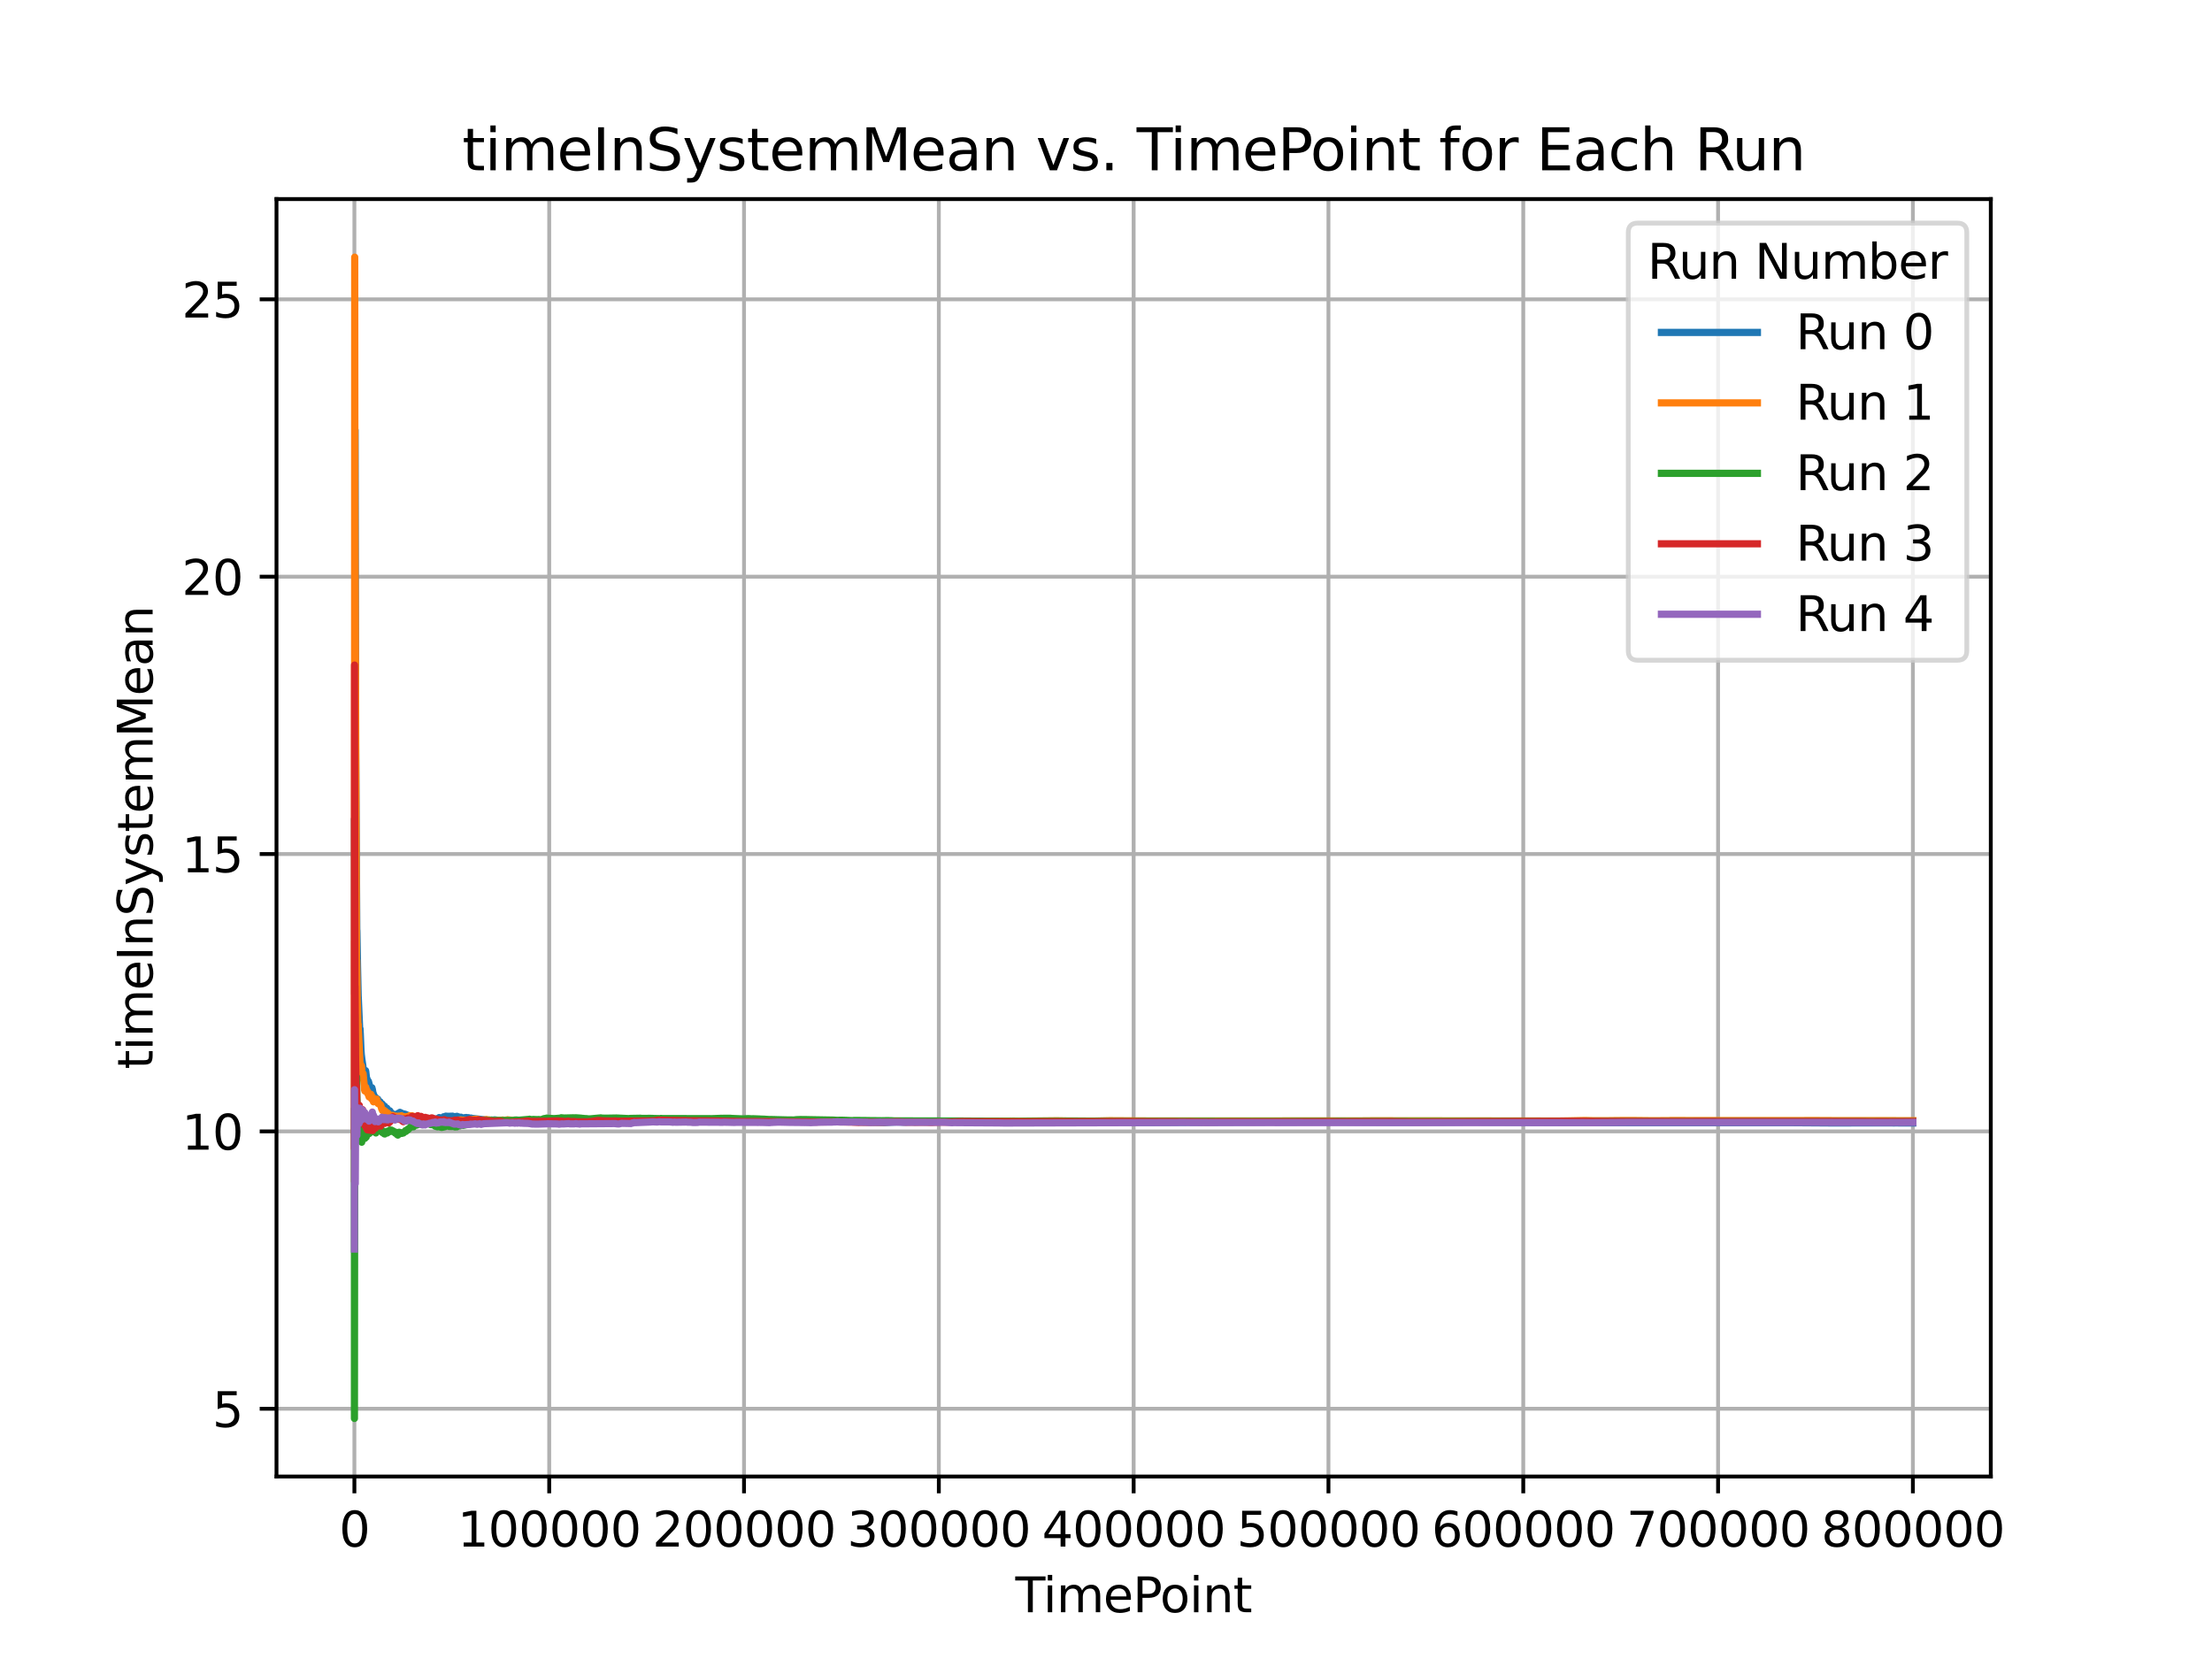 <?xml version="1.0" encoding="utf-8" standalone="no"?>
<!DOCTYPE svg PUBLIC "-//W3C//DTD SVG 1.1//EN"
  "http://www.w3.org/Graphics/SVG/1.1/DTD/svg11.dtd">
<svg xmlns:xlink="http://www.w3.org/1999/xlink" width="460.8pt" height="345.6pt" viewBox="0 0 460.8 345.6" xmlns="http://www.w3.org/2000/svg" version="1.1">
 <defs>
  <style type="text/css">*{stroke-linejoin: round; stroke-linecap: butt}</style>
 </defs>
 <g id="figure_1">
  <g id="patch_1">
   <path d="M 0 345.6 
L 460.8 345.6 
L 460.8 0 
L 0 0 
z
" style="fill: #ffffff"/>
  </g>
  <g id="axes_1">
   <g id="patch_2">
    <path d="M 57.6 307.584 
L 414.72 307.584 
L 414.72 41.472 
L 57.6 41.472 
z
" style="fill: #ffffff"/>
   </g>
   <g id="matplotlib.axis_1">
    <g id="xtick_1">
     <g id="line2d_1">
      <path d="M 73.827 307.584 
L 73.827 41.472 
" clip-path="url(#pc4b0254598)" style="fill: none; stroke: #b0b0b0; stroke-width: 0.8; stroke-linecap: square"/>
     </g>
     <g id="line2d_2">
      <defs>
       <path id="mf112e1394f" d="M 0 0 
L 0 3.5 
" style="stroke: #000000; stroke-width: 0.8"/>
      </defs>
      <g>
       <use xlink:href="#mf112e1394f" x="73.827" y="307.584" style="stroke: #000000; stroke-width: 0.8"/>
      </g>
     </g>
     <g id="text_1">
      <!-- 0 -->
      <g transform="translate(70.646 322.182) scale(0.1 -0.1)">
       <defs>
        <path id="DejaVuSans-30" d="M 2034 4250 
Q 1547 4250 1301 3770 
Q 1056 3291 1056 2328 
Q 1056 1369 1301 889 
Q 1547 409 2034 409 
Q 2525 409 2770 889 
Q 3016 1369 3016 2328 
Q 3016 3291 2770 3770 
Q 2525 4250 2034 4250 
z
M 2034 4750 
Q 2819 4750 3233 4129 
Q 3647 3509 3647 2328 
Q 3647 1150 3233 529 
Q 2819 -91 2034 -91 
Q 1250 -91 836 529 
Q 422 1150 422 2328 
Q 422 3509 836 4129 
Q 1250 4750 2034 4750 
z
" transform="scale(0.016)"/>
       </defs>
       <use xlink:href="#DejaVuSans-30"/>
      </g>
     </g>
    </g>
    <g id="xtick_2">
     <g id="line2d_3">
      <path d="M 114.41 307.584 
L 114.41 41.472 
" clip-path="url(#pc4b0254598)" style="fill: none; stroke: #b0b0b0; stroke-width: 0.8; stroke-linecap: square"/>
     </g>
     <g id="line2d_4">
      <g>
       <use xlink:href="#mf112e1394f" x="114.41" y="307.584" style="stroke: #000000; stroke-width: 0.8"/>
      </g>
     </g>
     <g id="text_2">
      <!-- 100000 -->
      <g transform="translate(95.322 322.182) scale(0.1 -0.1)">
       <defs>
        <path id="DejaVuSans-31" d="M 794 531 
L 1825 531 
L 1825 4091 
L 703 3866 
L 703 4441 
L 1819 4666 
L 2450 4666 
L 2450 531 
L 3481 531 
L 3481 0 
L 794 0 
L 794 531 
z
" transform="scale(0.016)"/>
       </defs>
       <use xlink:href="#DejaVuSans-31"/>
       <use xlink:href="#DejaVuSans-30" x="63.623"/>
       <use xlink:href="#DejaVuSans-30" x="127.246"/>
       <use xlink:href="#DejaVuSans-30" x="190.869"/>
       <use xlink:href="#DejaVuSans-30" x="254.492"/>
       <use xlink:href="#DejaVuSans-30" x="318.115"/>
      </g>
     </g>
    </g>
    <g id="xtick_3">
     <g id="line2d_5">
      <path d="M 154.993 307.584 
L 154.993 41.472 
" clip-path="url(#pc4b0254598)" style="fill: none; stroke: #b0b0b0; stroke-width: 0.8; stroke-linecap: square"/>
     </g>
     <g id="line2d_6">
      <g>
       <use xlink:href="#mf112e1394f" x="154.993" y="307.584" style="stroke: #000000; stroke-width: 0.8"/>
      </g>
     </g>
     <g id="text_3">
      <!-- 200000 -->
      <g transform="translate(135.905 322.182) scale(0.1 -0.1)">
       <defs>
        <path id="DejaVuSans-32" d="M 1228 531 
L 3431 531 
L 3431 0 
L 469 0 
L 469 531 
Q 828 903 1448 1529 
Q 2069 2156 2228 2338 
Q 2531 2678 2651 2914 
Q 2772 3150 2772 3378 
Q 2772 3750 2511 3984 
Q 2250 4219 1831 4219 
Q 1534 4219 1204 4116 
Q 875 4013 500 3803 
L 500 4441 
Q 881 4594 1212 4672 
Q 1544 4750 1819 4750 
Q 2544 4750 2975 4387 
Q 3406 4025 3406 3419 
Q 3406 3131 3298 2873 
Q 3191 2616 2906 2266 
Q 2828 2175 2409 1742 
Q 1991 1309 1228 531 
z
" transform="scale(0.016)"/>
       </defs>
       <use xlink:href="#DejaVuSans-32"/>
       <use xlink:href="#DejaVuSans-30" x="63.623"/>
       <use xlink:href="#DejaVuSans-30" x="127.246"/>
       <use xlink:href="#DejaVuSans-30" x="190.869"/>
       <use xlink:href="#DejaVuSans-30" x="254.492"/>
       <use xlink:href="#DejaVuSans-30" x="318.115"/>
      </g>
     </g>
    </g>
    <g id="xtick_4">
     <g id="line2d_7">
      <path d="M 195.576 307.584 
L 195.576 41.472 
" clip-path="url(#pc4b0254598)" style="fill: none; stroke: #b0b0b0; stroke-width: 0.8; stroke-linecap: square"/>
     </g>
     <g id="line2d_8">
      <g>
       <use xlink:href="#mf112e1394f" x="195.576" y="307.584" style="stroke: #000000; stroke-width: 0.8"/>
      </g>
     </g>
     <g id="text_4">
      <!-- 300000 -->
      <g transform="translate(176.488 322.182) scale(0.1 -0.1)">
       <defs>
        <path id="DejaVuSans-33" d="M 2597 2516 
Q 3050 2419 3304 2112 
Q 3559 1806 3559 1356 
Q 3559 666 3084 287 
Q 2609 -91 1734 -91 
Q 1441 -91 1130 -33 
Q 819 25 488 141 
L 488 750 
Q 750 597 1062 519 
Q 1375 441 1716 441 
Q 2309 441 2620 675 
Q 2931 909 2931 1356 
Q 2931 1769 2642 2001 
Q 2353 2234 1838 2234 
L 1294 2234 
L 1294 2753 
L 1863 2753 
Q 2328 2753 2575 2939 
Q 2822 3125 2822 3475 
Q 2822 3834 2567 4026 
Q 2313 4219 1838 4219 
Q 1578 4219 1281 4162 
Q 984 4106 628 3988 
L 628 4550 
Q 988 4650 1302 4700 
Q 1616 4750 1894 4750 
Q 2613 4750 3031 4423 
Q 3450 4097 3450 3541 
Q 3450 3153 3228 2886 
Q 3006 2619 2597 2516 
z
" transform="scale(0.016)"/>
       </defs>
       <use xlink:href="#DejaVuSans-33"/>
       <use xlink:href="#DejaVuSans-30" x="63.623"/>
       <use xlink:href="#DejaVuSans-30" x="127.246"/>
       <use xlink:href="#DejaVuSans-30" x="190.869"/>
       <use xlink:href="#DejaVuSans-30" x="254.492"/>
       <use xlink:href="#DejaVuSans-30" x="318.115"/>
      </g>
     </g>
    </g>
    <g id="xtick_5">
     <g id="line2d_9">
      <path d="M 236.158 307.584 
L 236.158 41.472 
" clip-path="url(#pc4b0254598)" style="fill: none; stroke: #b0b0b0; stroke-width: 0.8; stroke-linecap: square"/>
     </g>
     <g id="line2d_10">
      <g>
       <use xlink:href="#mf112e1394f" x="236.158" y="307.584" style="stroke: #000000; stroke-width: 0.8"/>
      </g>
     </g>
     <g id="text_5">
      <!-- 400000 -->
      <g transform="translate(217.071 322.182) scale(0.1 -0.1)">
       <defs>
        <path id="DejaVuSans-34" d="M 2419 4116 
L 825 1625 
L 2419 1625 
L 2419 4116 
z
M 2253 4666 
L 3047 4666 
L 3047 1625 
L 3713 1625 
L 3713 1100 
L 3047 1100 
L 3047 0 
L 2419 0 
L 2419 1100 
L 313 1100 
L 313 1709 
L 2253 4666 
z
" transform="scale(0.016)"/>
       </defs>
       <use xlink:href="#DejaVuSans-34"/>
       <use xlink:href="#DejaVuSans-30" x="63.623"/>
       <use xlink:href="#DejaVuSans-30" x="127.246"/>
       <use xlink:href="#DejaVuSans-30" x="190.869"/>
       <use xlink:href="#DejaVuSans-30" x="254.492"/>
       <use xlink:href="#DejaVuSans-30" x="318.115"/>
      </g>
     </g>
    </g>
    <g id="xtick_6">
     <g id="line2d_11">
      <path d="M 276.741 307.584 
L 276.741 41.472 
" clip-path="url(#pc4b0254598)" style="fill: none; stroke: #b0b0b0; stroke-width: 0.8; stroke-linecap: square"/>
     </g>
     <g id="line2d_12">
      <g>
       <use xlink:href="#mf112e1394f" x="276.741" y="307.584" style="stroke: #000000; stroke-width: 0.8"/>
      </g>
     </g>
     <g id="text_6">
      <!-- 500000 -->
      <g transform="translate(257.654 322.182) scale(0.1 -0.1)">
       <defs>
        <path id="DejaVuSans-35" d="M 691 4666 
L 3169 4666 
L 3169 4134 
L 1269 4134 
L 1269 2991 
Q 1406 3038 1543 3061 
Q 1681 3084 1819 3084 
Q 2600 3084 3056 2656 
Q 3513 2228 3513 1497 
Q 3513 744 3044 326 
Q 2575 -91 1722 -91 
Q 1428 -91 1123 -41 
Q 819 9 494 109 
L 494 744 
Q 775 591 1075 516 
Q 1375 441 1709 441 
Q 2250 441 2565 725 
Q 2881 1009 2881 1497 
Q 2881 1984 2565 2268 
Q 2250 2553 1709 2553 
Q 1456 2553 1204 2497 
Q 953 2441 691 2322 
L 691 4666 
z
" transform="scale(0.016)"/>
       </defs>
       <use xlink:href="#DejaVuSans-35"/>
       <use xlink:href="#DejaVuSans-30" x="63.623"/>
       <use xlink:href="#DejaVuSans-30" x="127.246"/>
       <use xlink:href="#DejaVuSans-30" x="190.869"/>
       <use xlink:href="#DejaVuSans-30" x="254.492"/>
       <use xlink:href="#DejaVuSans-30" x="318.115"/>
      </g>
     </g>
    </g>
    <g id="xtick_7">
     <g id="line2d_13">
      <path d="M 317.324 307.584 
L 317.324 41.472 
" clip-path="url(#pc4b0254598)" style="fill: none; stroke: #b0b0b0; stroke-width: 0.8; stroke-linecap: square"/>
     </g>
     <g id="line2d_14">
      <g>
       <use xlink:href="#mf112e1394f" x="317.324" y="307.584" style="stroke: #000000; stroke-width: 0.8"/>
      </g>
     </g>
     <g id="text_7">
      <!-- 600000 -->
      <g transform="translate(298.237 322.182) scale(0.1 -0.1)">
       <defs>
        <path id="DejaVuSans-36" d="M 2113 2584 
Q 1688 2584 1439 2293 
Q 1191 2003 1191 1497 
Q 1191 994 1439 701 
Q 1688 409 2113 409 
Q 2538 409 2786 701 
Q 3034 994 3034 1497 
Q 3034 2003 2786 2293 
Q 2538 2584 2113 2584 
z
M 3366 4563 
L 3366 3988 
Q 3128 4100 2886 4159 
Q 2644 4219 2406 4219 
Q 1781 4219 1451 3797 
Q 1122 3375 1075 2522 
Q 1259 2794 1537 2939 
Q 1816 3084 2150 3084 
Q 2853 3084 3261 2657 
Q 3669 2231 3669 1497 
Q 3669 778 3244 343 
Q 2819 -91 2113 -91 
Q 1303 -91 875 529 
Q 447 1150 447 2328 
Q 447 3434 972 4092 
Q 1497 4750 2381 4750 
Q 2619 4750 2861 4703 
Q 3103 4656 3366 4563 
z
" transform="scale(0.016)"/>
       </defs>
       <use xlink:href="#DejaVuSans-36"/>
       <use xlink:href="#DejaVuSans-30" x="63.623"/>
       <use xlink:href="#DejaVuSans-30" x="127.246"/>
       <use xlink:href="#DejaVuSans-30" x="190.869"/>
       <use xlink:href="#DejaVuSans-30" x="254.492"/>
       <use xlink:href="#DejaVuSans-30" x="318.115"/>
      </g>
     </g>
    </g>
    <g id="xtick_8">
     <g id="line2d_15">
      <path d="M 357.907 307.584 
L 357.907 41.472 
" clip-path="url(#pc4b0254598)" style="fill: none; stroke: #b0b0b0; stroke-width: 0.8; stroke-linecap: square"/>
     </g>
     <g id="line2d_16">
      <g>
       <use xlink:href="#mf112e1394f" x="357.907" y="307.584" style="stroke: #000000; stroke-width: 0.8"/>
      </g>
     </g>
     <g id="text_8">
      <!-- 700000 -->
      <g transform="translate(338.82 322.182) scale(0.1 -0.1)">
       <defs>
        <path id="DejaVuSans-37" d="M 525 4666 
L 3525 4666 
L 3525 4397 
L 1831 0 
L 1172 0 
L 2766 4134 
L 525 4134 
L 525 4666 
z
" transform="scale(0.016)"/>
       </defs>
       <use xlink:href="#DejaVuSans-37"/>
       <use xlink:href="#DejaVuSans-30" x="63.623"/>
       <use xlink:href="#DejaVuSans-30" x="127.246"/>
       <use xlink:href="#DejaVuSans-30" x="190.869"/>
       <use xlink:href="#DejaVuSans-30" x="254.492"/>
       <use xlink:href="#DejaVuSans-30" x="318.115"/>
      </g>
     </g>
    </g>
    <g id="xtick_9">
     <g id="line2d_17">
      <path d="M 398.49 307.584 
L 398.49 41.472 
" clip-path="url(#pc4b0254598)" style="fill: none; stroke: #b0b0b0; stroke-width: 0.8; stroke-linecap: square"/>
     </g>
     <g id="line2d_18">
      <g>
       <use xlink:href="#mf112e1394f" x="398.49" y="307.584" style="stroke: #000000; stroke-width: 0.8"/>
      </g>
     </g>
     <g id="text_9">
      <!-- 800000 -->
      <g transform="translate(379.402 322.182) scale(0.1 -0.1)">
       <defs>
        <path id="DejaVuSans-38" d="M 2034 2216 
Q 1584 2216 1326 1975 
Q 1069 1734 1069 1313 
Q 1069 891 1326 650 
Q 1584 409 2034 409 
Q 2484 409 2743 651 
Q 3003 894 3003 1313 
Q 3003 1734 2745 1975 
Q 2488 2216 2034 2216 
z
M 1403 2484 
Q 997 2584 770 2862 
Q 544 3141 544 3541 
Q 544 4100 942 4425 
Q 1341 4750 2034 4750 
Q 2731 4750 3128 4425 
Q 3525 4100 3525 3541 
Q 3525 3141 3298 2862 
Q 3072 2584 2669 2484 
Q 3125 2378 3379 2068 
Q 3634 1759 3634 1313 
Q 3634 634 3220 271 
Q 2806 -91 2034 -91 
Q 1263 -91 848 271 
Q 434 634 434 1313 
Q 434 1759 690 2068 
Q 947 2378 1403 2484 
z
M 1172 3481 
Q 1172 3119 1398 2916 
Q 1625 2713 2034 2713 
Q 2441 2713 2670 2916 
Q 2900 3119 2900 3481 
Q 2900 3844 2670 4047 
Q 2441 4250 2034 4250 
Q 1625 4250 1398 4047 
Q 1172 3844 1172 3481 
z
" transform="scale(0.016)"/>
       </defs>
       <use xlink:href="#DejaVuSans-38"/>
       <use xlink:href="#DejaVuSans-30" x="63.623"/>
       <use xlink:href="#DejaVuSans-30" x="127.246"/>
       <use xlink:href="#DejaVuSans-30" x="190.869"/>
       <use xlink:href="#DejaVuSans-30" x="254.492"/>
       <use xlink:href="#DejaVuSans-30" x="318.115"/>
      </g>
     </g>
    </g>
    <g id="text_10">
     <!-- TimePoint -->
     <g transform="translate(211.515 335.861) scale(0.1 -0.1)">
      <defs>
       <path id="DejaVuSans-54" d="M -19 4666 
L 3928 4666 
L 3928 4134 
L 2272 4134 
L 2272 0 
L 1638 0 
L 1638 4134 
L -19 4134 
L -19 4666 
z
" transform="scale(0.016)"/>
       <path id="DejaVuSans-69" d="M 603 3500 
L 1178 3500 
L 1178 0 
L 603 0 
L 603 3500 
z
M 603 4863 
L 1178 4863 
L 1178 4134 
L 603 4134 
L 603 4863 
z
" transform="scale(0.016)"/>
       <path id="DejaVuSans-6d" d="M 3328 2828 
Q 3544 3216 3844 3400 
Q 4144 3584 4550 3584 
Q 5097 3584 5394 3201 
Q 5691 2819 5691 2113 
L 5691 0 
L 5113 0 
L 5113 2094 
Q 5113 2597 4934 2840 
Q 4756 3084 4391 3084 
Q 3944 3084 3684 2787 
Q 3425 2491 3425 1978 
L 3425 0 
L 2847 0 
L 2847 2094 
Q 2847 2600 2669 2842 
Q 2491 3084 2119 3084 
Q 1678 3084 1418 2786 
Q 1159 2488 1159 1978 
L 1159 0 
L 581 0 
L 581 3500 
L 1159 3500 
L 1159 2956 
Q 1356 3278 1631 3431 
Q 1906 3584 2284 3584 
Q 2666 3584 2933 3390 
Q 3200 3197 3328 2828 
z
" transform="scale(0.016)"/>
       <path id="DejaVuSans-65" d="M 3597 1894 
L 3597 1613 
L 953 1613 
Q 991 1019 1311 708 
Q 1631 397 2203 397 
Q 2534 397 2845 478 
Q 3156 559 3463 722 
L 3463 178 
Q 3153 47 2828 -22 
Q 2503 -91 2169 -91 
Q 1331 -91 842 396 
Q 353 884 353 1716 
Q 353 2575 817 3079 
Q 1281 3584 2069 3584 
Q 2775 3584 3186 3129 
Q 3597 2675 3597 1894 
z
M 3022 2063 
Q 3016 2534 2758 2815 
Q 2500 3097 2075 3097 
Q 1594 3097 1305 2825 
Q 1016 2553 972 2059 
L 3022 2063 
z
" transform="scale(0.016)"/>
       <path id="DejaVuSans-50" d="M 1259 4147 
L 1259 2394 
L 2053 2394 
Q 2494 2394 2734 2622 
Q 2975 2850 2975 3272 
Q 2975 3691 2734 3919 
Q 2494 4147 2053 4147 
L 1259 4147 
z
M 628 4666 
L 2053 4666 
Q 2838 4666 3239 4311 
Q 3641 3956 3641 3272 
Q 3641 2581 3239 2228 
Q 2838 1875 2053 1875 
L 1259 1875 
L 1259 0 
L 628 0 
L 628 4666 
z
" transform="scale(0.016)"/>
       <path id="DejaVuSans-6f" d="M 1959 3097 
Q 1497 3097 1228 2736 
Q 959 2375 959 1747 
Q 959 1119 1226 758 
Q 1494 397 1959 397 
Q 2419 397 2687 759 
Q 2956 1122 2956 1747 
Q 2956 2369 2687 2733 
Q 2419 3097 1959 3097 
z
M 1959 3584 
Q 2709 3584 3137 3096 
Q 3566 2609 3566 1747 
Q 3566 888 3137 398 
Q 2709 -91 1959 -91 
Q 1206 -91 779 398 
Q 353 888 353 1747 
Q 353 2609 779 3096 
Q 1206 3584 1959 3584 
z
" transform="scale(0.016)"/>
       <path id="DejaVuSans-6e" d="M 3513 2113 
L 3513 0 
L 2938 0 
L 2938 2094 
Q 2938 2591 2744 2837 
Q 2550 3084 2163 3084 
Q 1697 3084 1428 2787 
Q 1159 2491 1159 1978 
L 1159 0 
L 581 0 
L 581 3500 
L 1159 3500 
L 1159 2956 
Q 1366 3272 1645 3428 
Q 1925 3584 2291 3584 
Q 2894 3584 3203 3211 
Q 3513 2838 3513 2113 
z
" transform="scale(0.016)"/>
       <path id="DejaVuSans-74" d="M 1172 4494 
L 1172 3500 
L 2356 3500 
L 2356 3053 
L 1172 3053 
L 1172 1153 
Q 1172 725 1289 603 
Q 1406 481 1766 481 
L 2356 481 
L 2356 0 
L 1766 0 
Q 1100 0 847 248 
Q 594 497 594 1153 
L 594 3053 
L 172 3053 
L 172 3500 
L 594 3500 
L 594 4494 
L 1172 4494 
z
" transform="scale(0.016)"/>
      </defs>
      <use xlink:href="#DejaVuSans-54"/>
      <use xlink:href="#DejaVuSans-69" x="57.959"/>
      <use xlink:href="#DejaVuSans-6d" x="85.742"/>
      <use xlink:href="#DejaVuSans-65" x="183.154"/>
      <use xlink:href="#DejaVuSans-50" x="244.678"/>
      <use xlink:href="#DejaVuSans-6f" x="301.355"/>
      <use xlink:href="#DejaVuSans-69" x="362.537"/>
      <use xlink:href="#DejaVuSans-6e" x="390.32"/>
      <use xlink:href="#DejaVuSans-74" x="453.699"/>
     </g>
    </g>
   </g>
   <g id="matplotlib.axis_2">
    <g id="ytick_1">
     <g id="line2d_19">
      <path d="M 57.6 293.473 
L 414.72 293.473 
" clip-path="url(#pc4b0254598)" style="fill: none; stroke: #b0b0b0; stroke-width: 0.8; stroke-linecap: square"/>
     </g>
     <g id="line2d_20">
      <defs>
       <path id="m6087c0f2c5" d="M 0 0 
L -3.5 0 
" style="stroke: #000000; stroke-width: 0.8"/>
      </defs>
      <g>
       <use xlink:href="#m6087c0f2c5" x="57.6" y="293.473" style="stroke: #000000; stroke-width: 0.8"/>
      </g>
     </g>
     <g id="text_11">
      <!-- 5 -->
      <g transform="translate(44.237 297.272) scale(0.1 -0.1)">
       <use xlink:href="#DejaVuSans-35"/>
      </g>
     </g>
    </g>
    <g id="ytick_2">
     <g id="line2d_21">
      <path d="M 57.6 235.692 
L 414.72 235.692 
" clip-path="url(#pc4b0254598)" style="fill: none; stroke: #b0b0b0; stroke-width: 0.8; stroke-linecap: square"/>
     </g>
     <g id="line2d_22">
      <g>
       <use xlink:href="#m6087c0f2c5" x="57.6" y="235.692" style="stroke: #000000; stroke-width: 0.8"/>
      </g>
     </g>
     <g id="text_12">
      <!-- 10 -->
      <g transform="translate(37.875 239.491) scale(0.1 -0.1)">
       <use xlink:href="#DejaVuSans-31"/>
       <use xlink:href="#DejaVuSans-30" x="63.623"/>
      </g>
     </g>
    </g>
    <g id="ytick_3">
     <g id="line2d_23">
      <path d="M 57.6 177.912 
L 414.72 177.912 
" clip-path="url(#pc4b0254598)" style="fill: none; stroke: #b0b0b0; stroke-width: 0.8; stroke-linecap: square"/>
     </g>
     <g id="line2d_24">
      <g>
       <use xlink:href="#m6087c0f2c5" x="57.6" y="177.912" style="stroke: #000000; stroke-width: 0.8"/>
      </g>
     </g>
     <g id="text_13">
      <!-- 15 -->
      <g transform="translate(37.875 181.711) scale(0.1 -0.1)">
       <use xlink:href="#DejaVuSans-31"/>
       <use xlink:href="#DejaVuSans-35" x="63.623"/>
      </g>
     </g>
    </g>
    <g id="ytick_4">
     <g id="line2d_25">
      <path d="M 57.6 120.131 
L 414.72 120.131 
" clip-path="url(#pc4b0254598)" style="fill: none; stroke: #b0b0b0; stroke-width: 0.8; stroke-linecap: square"/>
     </g>
     <g id="line2d_26">
      <g>
       <use xlink:href="#m6087c0f2c5" x="57.6" y="120.131" style="stroke: #000000; stroke-width: 0.8"/>
      </g>
     </g>
     <g id="text_14">
      <!-- 20 -->
      <g transform="translate(37.875 123.93) scale(0.1 -0.1)">
       <use xlink:href="#DejaVuSans-32"/>
       <use xlink:href="#DejaVuSans-30" x="63.623"/>
      </g>
     </g>
    </g>
    <g id="ytick_5">
     <g id="line2d_27">
      <path d="M 57.6 62.351 
L 414.72 62.351 
" clip-path="url(#pc4b0254598)" style="fill: none; stroke: #b0b0b0; stroke-width: 0.8; stroke-linecap: square"/>
     </g>
     <g id="line2d_28">
      <g>
       <use xlink:href="#m6087c0f2c5" x="57.6" y="62.351" style="stroke: #000000; stroke-width: 0.8"/>
      </g>
     </g>
     <g id="text_15">
      <!-- 25 -->
      <g transform="translate(37.875 66.15) scale(0.1 -0.1)">
       <use xlink:href="#DejaVuSans-32"/>
       <use xlink:href="#DejaVuSans-35" x="63.623"/>
      </g>
     </g>
    </g>
    <g id="text_16">
     <!-- timeInSystemMean -->
     <g transform="translate(31.795 222.737) rotate(-90) scale(0.1 -0.1)">
      <defs>
       <path id="DejaVuSans-49" d="M 628 4666 
L 1259 4666 
L 1259 0 
L 628 0 
L 628 4666 
z
" transform="scale(0.016)"/>
       <path id="DejaVuSans-53" d="M 3425 4513 
L 3425 3897 
Q 3066 4069 2747 4153 
Q 2428 4238 2131 4238 
Q 1616 4238 1336 4038 
Q 1056 3838 1056 3469 
Q 1056 3159 1242 3001 
Q 1428 2844 1947 2747 
L 2328 2669 
Q 3034 2534 3370 2195 
Q 3706 1856 3706 1288 
Q 3706 609 3251 259 
Q 2797 -91 1919 -91 
Q 1588 -91 1214 -16 
Q 841 59 441 206 
L 441 856 
Q 825 641 1194 531 
Q 1563 422 1919 422 
Q 2459 422 2753 634 
Q 3047 847 3047 1241 
Q 3047 1584 2836 1778 
Q 2625 1972 2144 2069 
L 1759 2144 
Q 1053 2284 737 2584 
Q 422 2884 422 3419 
Q 422 4038 858 4394 
Q 1294 4750 2059 4750 
Q 2388 4750 2728 4690 
Q 3069 4631 3425 4513 
z
" transform="scale(0.016)"/>
       <path id="DejaVuSans-79" d="M 2059 -325 
Q 1816 -950 1584 -1140 
Q 1353 -1331 966 -1331 
L 506 -1331 
L 506 -850 
L 844 -850 
Q 1081 -850 1212 -737 
Q 1344 -625 1503 -206 
L 1606 56 
L 191 3500 
L 800 3500 
L 1894 763 
L 2988 3500 
L 3597 3500 
L 2059 -325 
z
" transform="scale(0.016)"/>
       <path id="DejaVuSans-73" d="M 2834 3397 
L 2834 2853 
Q 2591 2978 2328 3040 
Q 2066 3103 1784 3103 
Q 1356 3103 1142 2972 
Q 928 2841 928 2578 
Q 928 2378 1081 2264 
Q 1234 2150 1697 2047 
L 1894 2003 
Q 2506 1872 2764 1633 
Q 3022 1394 3022 966 
Q 3022 478 2636 193 
Q 2250 -91 1575 -91 
Q 1294 -91 989 -36 
Q 684 19 347 128 
L 347 722 
Q 666 556 975 473 
Q 1284 391 1588 391 
Q 1994 391 2212 530 
Q 2431 669 2431 922 
Q 2431 1156 2273 1281 
Q 2116 1406 1581 1522 
L 1381 1569 
Q 847 1681 609 1914 
Q 372 2147 372 2553 
Q 372 3047 722 3315 
Q 1072 3584 1716 3584 
Q 2034 3584 2315 3537 
Q 2597 3491 2834 3397 
z
" transform="scale(0.016)"/>
       <path id="DejaVuSans-4d" d="M 628 4666 
L 1569 4666 
L 2759 1491 
L 3956 4666 
L 4897 4666 
L 4897 0 
L 4281 0 
L 4281 4097 
L 3078 897 
L 2444 897 
L 1241 4097 
L 1241 0 
L 628 0 
L 628 4666 
z
" transform="scale(0.016)"/>
       <path id="DejaVuSans-61" d="M 2194 1759 
Q 1497 1759 1228 1600 
Q 959 1441 959 1056 
Q 959 750 1161 570 
Q 1363 391 1709 391 
Q 2188 391 2477 730 
Q 2766 1069 2766 1631 
L 2766 1759 
L 2194 1759 
z
M 3341 1997 
L 3341 0 
L 2766 0 
L 2766 531 
Q 2569 213 2275 61 
Q 1981 -91 1556 -91 
Q 1019 -91 701 211 
Q 384 513 384 1019 
Q 384 1609 779 1909 
Q 1175 2209 1959 2209 
L 2766 2209 
L 2766 2266 
Q 2766 2663 2505 2880 
Q 2244 3097 1772 3097 
Q 1472 3097 1187 3025 
Q 903 2953 641 2809 
L 641 3341 
Q 956 3463 1253 3523 
Q 1550 3584 1831 3584 
Q 2591 3584 2966 3190 
Q 3341 2797 3341 1997 
z
" transform="scale(0.016)"/>
      </defs>
      <use xlink:href="#DejaVuSans-74"/>
      <use xlink:href="#DejaVuSans-69" x="39.209"/>
      <use xlink:href="#DejaVuSans-6d" x="66.992"/>
      <use xlink:href="#DejaVuSans-65" x="164.404"/>
      <use xlink:href="#DejaVuSans-49" x="225.928"/>
      <use xlink:href="#DejaVuSans-6e" x="255.42"/>
      <use xlink:href="#DejaVuSans-53" x="318.799"/>
      <use xlink:href="#DejaVuSans-79" x="382.275"/>
      <use xlink:href="#DejaVuSans-73" x="441.455"/>
      <use xlink:href="#DejaVuSans-74" x="493.555"/>
      <use xlink:href="#DejaVuSans-65" x="532.764"/>
      <use xlink:href="#DejaVuSans-6d" x="594.287"/>
      <use xlink:href="#DejaVuSans-4d" x="691.699"/>
      <use xlink:href="#DejaVuSans-65" x="777.979"/>
      <use xlink:href="#DejaVuSans-61" x="839.502"/>
      <use xlink:href="#DejaVuSans-6e" x="900.781"/>
     </g>
    </g>
   </g>
   <g id="line2d_29">
    <path d="M 73.835 171.163 
L 73.89 207.04 
L 73.961 97.219 
L 73.966 98.452 
L 73.968 89.63 
L 74.067 152.321 
L 74.333 194.325 
L 74.351 193.798 
L 74.36 194.2 
L 74.479 201.186 
L 74.622 207.626 
L 74.629 207.616 
L 74.968 215.258 
L 74.986 214.78 
L 75.009 214.33 
L 75.044 215.238 
L 75.05 215.206 
L 75.211 219.064 
L 75.217 219.016 
L 75.263 219.664 
L 75.392 220.696 
L 75.569 221.868 
L 75.574 221.864 
L 75.684 223.012 
L 75.841 224.282 
L 75.849 224.046 
L 75.953 223.491 
L 75.901 224.309 
L 75.968 223.657 
L 75.976 223.736 
L 76.045 224.666 
L 76.082 223.368 
L 76.146 223.023 
L 76.201 223.245 
L 76.345 224.51 
L 76.35 224.475 
L 76.354 224.466 
L 76.362 224.67 
L 76.374 224.625 
L 76.392 224.914 
L 76.485 224.795 
L 76.505 224.945 
L 76.613 225.943 
L 76.631 225.675 
L 76.728 225.231 
L 76.645 225.679 
L 76.774 225.342 
L 76.9 225.83 
L 77.126 226.796 
L 77.13 226.803 
L 77.154 226.67 
L 77.231 226.491 
L 77.17 226.698 
L 77.268 226.635 
L 77.297 226.515 
L 77.325 226.721 
L 77.331 226.722 
L 77.402 227.17 
L 77.442 226.887 
L 77.445 226.887 
L 77.48 226.594 
L 77.533 226.969 
L 77.557 226.879 
L 77.677 227.576 
L 77.708 227.68 
L 77.839 228.049 
L 77.849 228.007 
L 77.875 228.221 
L 77.9 228.205 
L 78.01 228.638 
L 78.012 228.548 
L 78.018 228.542 
L 78.026 228.683 
L 78.033 228.679 
L 78.06 228.91 
L 78.139 228.598 
L 78.161 228.658 
L 78.182 228.815 
L 78.205 228.585 
L 78.272 228.652 
L 78.398 228.951 
L 78.402 228.914 
L 78.406 228.905 
L 78.446 229.079 
L 78.453 229.075 
L 78.457 229.105 
L 78.514 229.319 
L 78.556 229.016 
L 78.567 229.045 
L 78.637 229.07 
L 78.59 229.16 
L 78.642 229.085 
L 78.752 229.204 
L 78.693 228.966 
L 78.753 229.168 
L 78.759 229.163 
L 78.772 229.287 
L 78.969 229.685 
L 78.845 229.261 
L 78.981 229.624 
L 79.011 229.537 
L 79.062 229.794 
L 79.092 229.623 
L 79.176 229.516 
L 79.211 229.642 
L 79.269 230.048 
L 79.321 229.998 
L 79.433 230.033 
L 79.539 230.45 
L 79.546 230.404 
L 79.558 230.42 
L 79.581 230.25 
L 79.632 229.981 
L 79.688 230.146 
L 79.719 230.203 
L 79.764 230.444 
L 79.835 230.33 
L 79.835 230.322 
L 79.918 230.674 
L 79.943 230.523 
L 79.968 230.548 
L 79.969 230.563 
L 79.971 230.665 
L 80.063 230.427 
L 80.077 230.471 
L 80.103 230.425 
L 80.156 230.583 
L 80.161 230.582 
L 80.185 230.574 
L 80.272 230.828 
L 80.399 230.967 
L 80.567 230.842 
L 80.46 231.055 
L 80.612 230.89 
L 80.699 231.163 
L 80.723 231.107 
L 80.741 231.095 
L 80.766 231.191 
L 80.793 231.19 
L 80.883 231.481 
L 80.9 231.465 
L 81.116 231.611 
L 81.131 231.559 
L 81.193 231.391 
L 81.239 231.455 
L 81.273 231.511 
L 81.252 231.508 
L 81.28 231.546 
L 81.378 231.756 
L 81.391 231.727 
L 81.401 231.711 
L 81.477 232.002 
L 81.48 231.999 
L 81.519 232.07 
L 81.574 231.961 
L 81.588 231.987 
L 81.616 231.899 
L 81.676 232.052 
L 81.895 232.172 
L 82.075 232.272 
L 82.091 232.252 
L 82.164 232.156 
L 82.207 232.278 
L 82.279 232.453 
L 82.335 232.44 
L 82.412 232.359 
L 82.446 232.275 
L 82.511 232.405 
L 82.522 232.39 
L 82.625 232.363 
L 82.567 232.326 
L 82.633 232.356 
L 82.929 231.94 
L 82.996 232.037 
L 83.027 232.074 
L 83.089 231.949 
L 83.104 231.966 
L 83.135 232.021 
L 83.207 231.924 
L 83.313 231.725 
L 83.277 231.962 
L 83.363 231.846 
L 83.476 231.877 
L 83.446 231.793 
L 83.477 231.851 
L 83.498 231.922 
L 83.618 231.899 
L 83.662 231.886 
L 83.731 231.995 
L 84.141 232.086 
L 84.141 232.055 
L 84.231 232.067 
L 84.193 232.096 
L 84.238 232.105 
L 84.319 232.197 
L 84.247 232.078 
L 84.354 232.118 
L 85.107 232.433 
L 84.36 232.095 
L 85.116 232.417 
L 85.197 232.4 
L 85.122 232.435 
L 85.229 232.431 
L 85.243 232.431 
L 85.286 232.516 
L 85.294 232.52 
L 85.523 232.609 
L 85.529 232.599 
L 85.586 232.547 
L 85.632 232.636 
L 85.719 232.754 
L 85.651 232.633 
L 85.753 232.727 
L 85.903 232.94 
L 86.111 233.026 
L 86.207 233.059 
L 86.245 233.024 
L 86.509 233.08 
L 86.673 233.051 
L 86.712 233.012 
L 86.755 233.113 
L 86.761 233.113 
L 86.86 233.171 
L 86.819 233.064 
L 86.874 233.161 
L 86.954 233.112 
L 86.877 233.15 
L 86.955 233.091 
L 87.027 233.119 
L 87.04 233.153 
L 87.14 233.253 
L 87.074 233.136 
L 87.15 233.225 
L 87.217 233.297 
L 87.268 233.268 
L 87.748 233.268 
L 87.803 233.34 
L 87.86 233.289 
L 87.986 233.281 
L 87.874 233.273 
L 87.996 233.268 
L 88.285 233.136 
L 88.389 233.216 
L 88.399 233.207 
L 88.437 233.213 
L 88.481 233.136 
L 88.489 233.139 
L 88.674 233.015 
L 88.494 233.154 
L 88.681 233.023 
L 88.792 233.02 
L 88.801 233.057 
L 88.967 233.134 
L 89.139 232.999 
L 89.145 232.964 
L 89.246 233.057 
L 89.307 233.05 
L 89.34 233.114 
L 89.342 233.134 
L 89.415 233.048 
L 89.447 233.081 
L 89.679 233.201 
L 89.701 233.248 
L 89.773 233.165 
L 89.785 233.178 
L 89.98 233.132 
L 89.981 233.126 
L 90.112 233.039 
L 90.666 233.268 
L 90.67 233.242 
L 90.822 233.175 
L 90.93 233.068 
L 90.966 233.104 
L 91.047 233.046 
L 91.134 233.144 
L 91.158 233.116 
L 91.424 232.964 
L 91.488 232.807 
L 91.534 232.847 
L 91.68 232.904 
L 91.821 232.964 
L 91.823 232.962 
L 91.84 232.975 
L 91.971 232.931 
L 92.113 232.909 
L 92.132 232.946 
L 92.265 232.938 
L 92.273 232.897 
L 92.29 232.846 
L 92.397 232.648 
L 92.398 232.652 
L 92.603 232.617 
L 92.615 232.641 
L 92.68 232.668 
L 92.634 232.624 
L 92.73 232.641 
L 92.881 232.508 
L 92.914 232.547 
L 93.019 232.557 
L 92.949 232.516 
L 93.028 232.552 
L 93.155 232.627 
L 93.156 232.638 
L 93.252 232.528 
L 93.413 232.588 
L 93.457 232.627 
L 93.514 232.547 
L 93.87 232.535 
L 93.897 232.525 
L 93.989 232.591 
L 94.237 232.531 
L 94.248 232.505 
L 94.343 232.559 
L 94.46 232.677 
L 94.469 232.665 
L 94.751 232.599 
L 94.759 232.612 
L 94.869 232.697 
L 94.898 232.68 
L 95.044 232.741 
L 95.079 232.755 
L 95.13 232.711 
L 95.155 232.729 
L 95.189 232.541 
L 95.281 232.588 
L 95.729 232.738 
L 95.731 232.733 
L 95.84 232.769 
L 95.783 232.789 
L 95.841 232.781 
L 95.935 232.811 
L 95.962 232.763 
L 96.038 232.729 
L 96.083 232.769 
L 96.31 232.891 
L 96.671 232.858 
L 96.722 232.877 
L 96.77 232.834 
L 96.78 232.849 
L 96.875 232.868 
L 96.894 232.833 
L 97.07 232.799 
L 97.077 232.81 
L 97.116 232.788 
L 97.203 232.837 
L 97.619 232.84 
L 97.712 232.9 
L 97.717 232.918 
L 98.114 232.931 
L 98.124 232.912 
L 98.166 232.959 
L 98.222 232.959 
L 101.747 233.375 
L 101.865 233.359 
L 101.877 233.378 
L 101.916 233.404 
L 101.969 233.357 
L 101.986 233.363 
L 102.289 233.347 
L 102.38 233.31 
L 102.314 233.36 
L 102.4 233.329 
L 102.581 233.359 
L 102.696 233.325 
L 102.891 233.333 
L 102.991 233.343 
L 103.003 233.325 
L 103.08 233.289 
L 103.121 233.304 
L 103.24 233.355 
L 103.279 233.374 
L 103.343 233.316 
L 103.344 233.341 
L 103.781 233.447 
L 103.88 233.476 
L 103.813 233.431 
L 103.891 233.472 
L 104.893 233.46 
L 104.998 233.499 
L 105.003 233.499 
L 105.87 233.52 
L 106.022 233.524 
L 106.133 233.47 
L 106.134 233.466 
L 106.446 233.422 
L 106.977 233.487 
L 107.125 233.506 
L 107.134 233.497 
L 107.293 233.563 
L 107.398 233.58 
L 107.412 233.573 
L 108.031 233.632 
L 108.032 233.637 
L 108.146 233.598 
L 108.147 233.595 
L 108.282 233.593 
L 108.284 233.603 
L 108.563 233.631 
L 108.794 233.646 
L 108.831 233.621 
L 108.908 233.643 
L 109.1 233.692 
L 111.429 233.843 
L 111.461 233.863 
L 111.53 233.808 
L 111.536 233.81 
L 111.62 233.813 
L 111.646 233.8 
L 113.685 233.911 
L 113.696 233.889 
L 113.789 233.932 
L 113.795 233.929 
L 113.944 233.872 
L 114.065 233.896 
L 114.068 233.894 
L 114.345 233.924 
L 114.408 233.893 
L 114.459 233.936 
L 114.756 233.953 
L 114.761 233.957 
L 114.857 233.933 
L 114.865 233.939 
L 115.015 233.876 
L 115.055 233.837 
L 115.124 233.883 
L 115.248 233.914 
L 115.333 233.918 
L 115.27 233.907 
L 115.36 233.91 
L 115.655 233.928 
L 115.851 233.845 
L 116.034 233.858 
L 116.127 233.869 
L 116.143 233.863 
L 116.388 233.917 
L 116.443 233.94 
L 116.503 233.909 
L 116.617 233.911 
L 117.023 233.848 
L 117.388 233.785 
L 117.389 233.792 
L 117.476 233.714 
L 117.485 233.664 
L 117.585 233.676 
L 117.861 233.724 
L 118.742 233.654 
L 118.838 233.664 
L 118.85 233.677 
L 119.538 233.648 
L 119.692 233.679 
L 119.872 233.695 
L 119.914 233.69 
L 119.958 233.656 
L 119.976 233.659 
L 120.673 233.563 
L 120.827 233.522 
L 120.985 233.547 
L 121.272 233.608 
L 121.413 233.661 
L 122.39 233.769 
L 122.39 233.765 
L 123.052 233.694 
L 123.31 233.595 
L 123.329 233.569 
L 123.404 233.604 
L 123.42 233.59 
L 123.672 233.518 
L 123.788 233.534 
L 123.794 233.529 
L 124.65 233.476 
L 124.769 233.461 
L 124.772 233.463 
L 124.901 233.483 
L 127.505 233.514 
L 128.507 233.554 
L 128.589 233.592 
L 128.614 233.589 
L 129.301 233.573 
L 131.805 233.504 
L 131.887 233.527 
L 131.925 233.512 
L 132.036 233.493 
L 132.038 233.494 
L 132.757 233.582 
L 133.138 233.593 
L 133.138 233.591 
L 133.488 233.61 
L 133.488 233.612 
L 133.637 233.618 
L 133.836 233.583 
L 134.171 233.546 
L 134.38 233.55 
L 134.771 233.603 
L 134.784 233.602 
L 134.881 233.612 
L 136.661 233.538 
L 137.508 233.465 
L 137.757 233.453 
L 137.935 233.471 
L 138.054 233.484 
L 140.08 233.59 
L 140.237 233.582 
L 140.238 233.579 
L 140.717 233.562 
L 140.829 233.604 
L 141.003 233.586 
L 141.116 233.563 
L 141.118 233.567 
L 143.281 233.573 
L 143.297 233.581 
L 143.334 233.56 
L 143.391 233.556 
L 143.763 233.599 
L 143.881 233.598 
L 144.182 233.642 
L 144.326 233.67 
L 144.563 233.676 
L 144.795 233.683 
L 145.885 233.632 
L 146.178 233.625 
L 146.179 233.627 
L 147.001 233.682 
L 147.722 233.717 
L 147.963 233.706 
L 150.954 233.651 
L 151.063 233.656 
L 151.068 233.651 
L 174.841 233.678 
L 175.087 233.663 
L 175.592 233.694 
L 176.108 233.703 
L 176.556 233.694 
L 184.344 233.827 
L 184.449 233.824 
L 184.366 233.829 
L 184.45 233.825 
L 186.741 233.721 
L 187.216 233.731 
L 188.346 233.768 
L 188.581 233.763 
L 189.282 233.734 
L 189.472 233.742 
L 189.91 233.726 
L 190.625 233.753 
L 190.735 233.739 
L 190.735 233.74 
L 199.085 233.679 
L 199.605 233.664 
L 199.72 233.658 
L 200.412 233.623 
L 201.038 233.634 
L 209.452 233.689 
L 209.573 233.692 
L 212.201 233.733 
L 212.313 233.731 
L 214.585 233.747 
L 214.878 233.726 
L 215.681 233.725 
L 220.79 233.745 
L 222.522 233.757 
L 223.282 233.75 
L 225.379 233.75 
L 225.513 233.75 
L 227.193 233.733 
L 227.321 233.731 
L 227.506 233.753 
L 232.329 233.788 
L 232.54 233.788 
L 233.181 233.793 
L 233.56 233.793 
L 235.18 233.812 
L 237.271 233.843 
L 237.415 233.84 
L 238.087 233.843 
L 277.479 233.696 
L 277.764 233.701 
L 288.112 233.784 
L 288.28 233.773 
L 289.681 233.803 
L 290.517 233.808 
L 293.088 233.781 
L 293.457 233.789 
L 297.041 233.774 
L 298.719 233.76 
L 300.427 233.771 
L 300.757 233.763 
L 306.477 233.724 
L 307.445 233.726 
L 308.28 233.743 
L 308.901 233.752 
L 309.976 233.76 
L 310.285 233.764 
L 313.541 233.769 
L 313.659 233.778 
L 322.455 233.826 
L 335.215 233.874 
L 335.664 233.878 
L 372.745 233.882 
L 373.006 233.878 
L 381.315 233.935 
L 382.069 233.937 
L 384.681 233.938 
L 385.176 233.932 
L 394.102 233.929 
L 394.308 233.933 
L 395.349 233.931 
L 395.629 233.935 
L 396.284 233.941 
L 398.487 233.934 
L 398.487 233.934 
" clip-path="url(#pc4b0254598)" style="fill: none; stroke: #1f77b4; stroke-width: 1.5; stroke-linecap: square"/>
   </g>
   <g id="line2d_30">
    <path d="M 73.835 196.691 
L 73.841 246.042 
L 73.894 53.568 
L 73.931 103.115 
L 74.273 200.3 
L 74.318 200.06 
L 74.417 208.089 
L 74.591 214.213 
L 74.617 213.572 
L 74.63 213.377 
L 74.633 213.971 
L 75.02 222.222 
L 75.044 221.937 
L 75.065 221.574 
L 75.118 222.456 
L 75.119 222.401 
L 75.161 222.963 
L 75.236 222.763 
L 75.288 222.046 
L 75.339 222.832 
L 75.484 224.651 
L 75.356 222.709 
L 75.485 224.557 
L 75.53 224.201 
L 75.643 223.663 
L 75.56 224.384 
L 75.652 223.836 
L 75.883 226.147 
L 75.887 226.119 
L 75.894 226.069 
L 75.932 227.037 
L 75.965 226.749 
L 75.992 226.639 
L 76.013 226.974 
L 76.015 227.28 
L 76.121 226.609 
L 76.148 226.8 
L 76.184 226.548 
L 76.198 226.624 
L 76.201 226.49 
L 76.294 227.232 
L 76.302 227.192 
L 76.306 227.264 
L 76.315 227.334 
L 76.4 227.045 
L 76.413 227.24 
L 76.424 227.14 
L 76.491 227.505 
L 76.583 227.806 
L 76.521 227.327 
L 76.613 227.534 
L 76.617 227.419 
L 76.712 227.933 
L 76.716 227.858 
L 76.723 227.831 
L 76.76 228.098 
L 76.768 228.088 
L 76.775 228.169 
L 76.783 228.145 
L 76.892 228.505 
L 77 228.095 
L 77.004 228.012 
L 77.085 228.309 
L 77.111 228.239 
L 77.265 227.962 
L 77.137 228.336 
L 77.278 228.048 
L 77.359 228.43 
L 77.423 228.947 
L 77.374 228.392 
L 77.497 228.677 
L 77.554 228.459 
L 77.512 228.694 
L 77.6 228.691 
L 77.71 229.076 
L 77.721 229.05 
L 77.726 229.037 
L 77.743 229.179 
L 77.798 229.531 
L 77.852 229.315 
L 77.931 229.142 
L 77.989 229.177 
L 78.019 229.291 
L 78.095 229.036 
L 78.219 229.272 
L 78.139 228.988 
L 78.237 229.145 
L 78.304 228.984 
L 78.356 229.136 
L 78.394 229.219 
L 78.435 229.013 
L 78.448 229.056 
L 78.469 228.957 
L 78.53 229.22 
L 78.643 229.732 
L 78.701 229.725 
L 78.706 229.716 
L 78.725 229.848 
L 78.751 229.846 
L 78.753 229.895 
L 78.785 229.66 
L 78.86 229.868 
L 79.128 230.118 
L 79.214 230.224 
L 79.175 230.055 
L 79.241 230.151 
L 79.248 230.13 
L 79.318 230.305 
L 79.346 230.315 
L 79.355 230.393 
L 79.518 231.022 
L 79.537 230.971 
L 79.56 230.966 
L 79.576 231.052 
L 79.605 231.059 
L 79.678 231.356 
L 79.715 231.241 
L 79.983 231.436 
L 79.756 231.151 
L 79.992 231.399 
L 80.007 231.305 
L 80.089 231.489 
L 80.12 231.588 
L 80.19 231.473 
L 80.203 231.507 
L 80.278 231.513 
L 80.251 231.582 
L 80.282 231.52 
L 80.377 231.914 
L 80.398 231.853 
L 80.453 231.836 
L 80.494 231.911 
L 80.581 232.027 
L 80.534 231.864 
L 80.616 231.972 
L 80.677 231.935 
L 80.71 232.039 
L 80.787 231.962 
L 80.797 231.885 
L 80.886 232.178 
L 80.911 232.114 
L 80.969 232.241 
L 81.043 232.351 
L 80.991 232.235 
L 81.091 232.306 
L 81.199 232.234 
L 81.159 232.339 
L 81.209 232.279 
L 81.25 232.433 
L 81.361 232.499 
L 81.321 232.39 
L 81.372 232.466 
L 81.381 232.447 
L 81.424 232.528 
L 81.467 232.521 
L 81.554 232.685 
L 81.59 232.57 
L 81.707 232.405 
L 81.735 232.469 
L 81.804 232.345 
L 81.811 232.344 
L 81.84 232.491 
L 81.864 232.567 
L 81.936 232.714 
L 81.965 232.559 
L 81.974 232.575 
L 82.027 232.602 
L 82.056 232.489 
L 82.077 232.549 
L 82.186 232.518 
L 82.16 232.573 
L 82.188 232.529 
L 82.285 232.651 
L 82.303 232.582 
L 82.388 232.688 
L 82.323 232.559 
L 82.412 232.56 
L 82.456 232.492 
L 82.517 232.662 
L 82.549 232.557 
L 82.633 232.685 
L 82.685 232.755 
L 82.747 232.723 
L 82.758 232.707 
L 82.786 232.785 
L 82.829 232.785 
L 82.927 232.84 
L 82.913 232.75 
L 82.939 232.795 
L 83.092 232.499 
L 83.1 232.518 
L 83.174 232.507 
L 83.139 232.59 
L 83.19 232.566 
L 83.32 232.733 
L 83.34 232.714 
L 83.608 232.485 
L 83.621 232.428 
L 83.666 232.541 
L 83.716 232.532 
L 83.81 232.59 
L 83.811 232.597 
L 84.236 232.623 
L 84.279 232.78 
L 84.358 232.698 
L 84.402 232.678 
L 84.442 232.774 
L 84.5 232.7 
L 84.558 232.81 
L 84.601 232.688 
L 84.671 232.786 
L 84.89 232.564 
L 84.916 232.639 
L 85.003 232.727 
L 85.03 232.7 
L 85.187 232.61 
L 85.317 232.419 
L 85.338 232.449 
L 85.634 232.508 
L 85.659 232.524 
L 85.716 232.461 
L 85.743 232.49 
L 85.843 232.437 
L 85.762 232.563 
L 85.872 232.456 
L 85.986 232.568 
L 86.005 232.562 
L 86.207 232.567 
L 86.209 232.655 
L 86.271 232.557 
L 86.316 232.586 
L 86.392 232.65 
L 86.392 232.661 
L 86.428 232.748 
L 86.508 232.687 
L 86.601 232.644 
L 86.635 232.682 
L 86.777 232.908 
L 86.79 232.901 
L 86.973 232.848 
L 86.973 232.859 
L 86.98 232.871 
L 87.048 232.791 
L 87.075 232.824 
L 87.224 232.941 
L 87.334 233.088 
L 87.35 233.049 
L 87.485 232.991 
L 87.678 233.039 
L 87.679 233.009 
L 87.823 232.867 
L 87.868 232.964 
L 87.868 232.975 
L 87.915 232.891 
L 87.977 232.932 
L 88.131 233.026 
L 88.213 233.142 
L 88.243 233.112 
L 88.507 233.015 
L 88.567 233.032 
L 88.515 233.026 
L 88.593 233.084 
L 88.744 233.063 
L 88.75 233.048 
L 88.869 233.056 
L 88.87 233.063 
L 88.987 233.143 
L 89.082 233.169 
L 89.012 233.183 
L 89.089 233.202 
L 89.591 233.449 
L 89.602 233.376 
L 89.699 233.36 
L 89.637 233.408 
L 89.71 233.396 
L 90.065 233.462 
L 90.065 233.479 
L 90.142 233.472 
L 90.172 233.425 
L 90.176 233.413 
L 90.203 233.452 
L 90.271 233.466 
L 90.653 233.579 
L 90.758 233.647 
L 90.779 233.589 
L 90.933 233.523 
L 90.939 233.529 
L 91.169 233.593 
L 91.268 233.688 
L 91.285 233.673 
L 91.421 233.713 
L 91.421 233.718 
L 91.487 233.804 
L 91.53 233.741 
L 91.787 233.624 
L 91.966 233.555 
L 92.581 233.624 
L 92.582 233.612 
L 92.774 233.596 
L 92.879 233.736 
L 92.885 233.732 
L 92.98 233.735 
L 92.925 233.71 
L 92.995 233.715 
L 93.305 233.662 
L 93.37 233.643 
L 93.411 233.672 
L 93.57 233.624 
L 93.571 233.629 
L 93.701 233.677 
L 95.182 233.562 
L 95.202 233.508 
L 95.292 233.541 
L 95.428 233.421 
L 95.541 233.322 
L 95.94 233.333 
L 95.998 233.292 
L 96.05 233.356 
L 96.229 233.379 
L 96.358 233.401 
L 96.423 233.448 
L 96.392 233.387 
L 96.465 233.381 
L 96.594 233.334 
L 96.484 233.392 
L 96.608 233.346 
L 96.986 233.339 
L 96.987 233.345 
L 97.049 233.378 
L 97.096 233.366 
L 97.252 233.38 
L 97.256 233.388 
L 97.386 233.449 
L 97.992 233.268 
L 98.106 233.348 
L 98.031 233.256 
L 98.112 233.347 
L 98.626 233.194 
L 98.641 233.229 
L 98.734 233.17 
L 98.9 233.166 
L 98.905 233.177 
L 98.954 233.164 
L 99.019 233.198 
L 99.499 233.17 
L 99.58 233.261 
L 99.638 233.231 
L 99.802 233.295 
L 99.874 233.342 
L 99.915 233.337 
L 100.072 233.358 
L 100.072 233.364 
L 100.185 233.381 
L 100.119 233.334 
L 100.186 233.364 
L 101.324 233.25 
L 101.338 233.222 
L 101.421 233.271 
L 101.435 233.259 
L 101.54 233.269 
L 101.454 233.269 
L 101.544 233.271 
L 101.7 233.29 
L 101.857 233.285 
L 101.991 233.347 
L 102.049 233.402 
L 102.102 233.374 
L 102.73 233.471 
L 102.796 233.493 
L 102.82 233.46 
L 102.84 233.462 
L 102.949 233.467 
L 102.962 233.438 
L 104.381 233.371 
L 104.414 233.359 
L 104.49 233.377 
L 104.706 233.326 
L 104.713 233.319 
L 104.798 233.384 
L 104.803 233.384 
L 104.86 233.352 
L 104.941 233.419 
L 105.487 233.34 
L 105.607 233.336 
L 105.516 233.315 
L 105.611 233.327 
L 105.733 233.274 
L 105.733 233.286 
L 106.917 233.4 
L 106.961 233.423 
L 107.028 233.401 
L 107.292 233.412 
L 107.292 233.418 
L 108.203 233.451 
L 108.204 233.445 
L 108.334 233.441 
L 108.464 233.443 
L 108.472 233.457 
L 108.588 233.449 
L 108.601 233.418 
L 109.011 233.356 
L 109.012 233.367 
L 109.26 233.394 
L 109.261 233.381 
L 109.611 233.35 
L 109.637 233.363 
L 109.719 233.34 
L 109.72 233.346 
L 109.853 233.342 
L 109.854 233.339 
L 110.015 233.36 
L 110.348 233.479 
L 110.44 233.481 
L 110.458 233.47 
L 111.479 233.447 
L 111.579 233.456 
L 111.596 233.449 
L 111.765 233.469 
L 111.932 233.484 
L 112.036 233.523 
L 112.068 233.502 
L 112.641 233.431 
L 112.641 233.433 
L 112.758 233.464 
L 112.76 233.46 
L 113.573 233.504 
L 113.816 233.573 
L 113.82 233.561 
L 113.928 233.56 
L 113.929 233.576 
L 114.351 233.647 
L 114.385 233.672 
L 114.46 233.639 
L 114.601 233.616 
L 114.608 233.627 
L 115.03 233.572 
L 115.422 233.575 
L 115.548 233.576 
L 115.654 233.558 
L 115.665 233.561 
L 115.776 233.577 
L 115.68 233.557 
L 115.78 233.574 
L 118.618 233.285 
L 118.776 233.291 
L 118.781 233.305 
L 120.232 233.278 
L 120.392 233.308 
L 120.392 233.304 
L 124.274 233.408 
L 124.287 233.423 
L 124.367 233.372 
L 124.385 233.379 
L 124.642 233.419 
L 125.312 233.359 
L 125.344 233.343 
L 125.423 233.367 
L 125.785 233.391 
L 125.823 233.401 
L 125.879 233.373 
L 125.891 233.378 
L 126.136 233.36 
L 126.432 233.419 
L 126.56 233.444 
L 127.585 233.392 
L 127.755 233.427 
L 127.871 233.403 
L 128.426 233.429 
L 130.379 233.543 
L 130.53 233.564 
L 130.532 233.561 
L 131.169 233.488 
L 131.359 233.456 
L 131.811 233.454 
L 133.735 233.438 
L 133.815 233.421 
L 133.845 233.428 
L 134.096 233.44 
L 138.166 233.448 
L 138.204 233.432 
L 138.267 233.464 
L 138.276 233.463 
L 140.139 233.522 
L 140.379 233.479 
L 140.496 233.472 
L 140.801 233.392 
L 141.05 233.405 
L 141.564 233.378 
L 141.939 233.392 
L 145.059 233.477 
L 145.126 233.491 
L 145.17 233.469 
L 145.337 233.488 
L 157.394 233.499 
L 157.509 233.512 
L 159.617 233.534 
L 159.617 233.532 
L 160.372 233.545 
L 160.721 233.534 
L 162.812 233.521 
L 163.738 233.523 
L 163.928 233.542 
L 164.064 233.547 
L 164.674 233.559 
L 165.067 233.578 
L 165.826 233.614 
L 165.943 233.626 
L 167.765 233.664 
L 168.26 233.649 
L 183.971 233.663 
L 184.477 233.663 
L 185.483 233.678 
L 185.741 233.701 
L 187.895 233.68 
L 198.272 233.618 
L 198.391 233.599 
L 198.391 233.6 
L 198.721 233.613 
L 210.601 233.539 
L 210.742 233.542 
L 211.291 233.535 
L 211.856 233.562 
L 220.095 233.472 
L 220.202 233.47 
L 220.208 233.472 
L 222.145 233.504 
L 222.909 233.506 
L 225.137 233.52 
L 225.26 233.518 
L 226.37 233.53 
L 226.849 233.539 
L 227.822 233.536 
L 231.202 233.46 
L 231.455 233.459 
L 231.455 233.46 
L 231.573 233.465 
L 240.325 233.512 
L 240.501 233.512 
L 283.648 233.498 
L 283.826 233.492 
L 284.261 233.482 
L 287.616 233.472 
L 287.701 233.472 
L 287.726 233.476 
L 324.343 233.52 
L 324.855 233.519 
L 325.822 233.505 
L 326.782 233.49 
L 329.804 233.426 
L 330.138 233.417 
L 331.857 233.459 
L 332.693 233.465 
L 333.837 233.458 
L 335.734 233.453 
L 335.853 233.445 
L 337.972 233.425 
L 338.088 233.428 
L 340.672 233.427 
L 343.692 233.458 
L 344.028 233.46 
L 344.612 233.461 
L 347.75 233.445 
L 347.85 233.427 
L 347.862 233.428 
L 375.556 233.44 
L 376.19 233.42 
L 376.35 233.418 
L 377.091 233.43 
L 377.807 233.423 
L 382.456 233.446 
L 382.885 233.449 
L 398.487 233.456 
L 398.487 233.456 
" clip-path="url(#pc4b0254598)" style="fill: none; stroke: #ff7f0e; stroke-width: 1.5; stroke-linecap: square"/>
   </g>
   <g id="line2d_31">
    <path d="M 73.835 231.546 
L 73.835 295.488 
L 73.918 211.274 
L 73.944 218.009 
L 73.948 217.837 
L 73.953 218.167 
L 73.954 215.388 
L 74.025 229.678 
L 74.059 227.894 
L 74.138 232.648 
L 74.185 230.717 
L 74.189 230.951 
L 74.219 225.714 
L 74.225 225.749 
L 74.29 224.381 
L 74.323 226.992 
L 74.444 232.861 
L 74.464 232.438 
L 74.468 232.431 
L 74.568 234.693 
L 74.579 234.562 
L 74.642 236.904 
L 74.596 234.327 
L 74.724 236.585 
L 74.759 235.783 
L 74.807 236.871 
L 74.827 236.855 
L 75.008 235.336 
L 74.854 237.103 
L 75.056 235.878 
L 75.183 237.388 
L 75.259 236.816 
L 75.228 237.471 
L 75.295 237.279 
L 75.348 237.945 
L 75.407 237.43 
L 75.417 237.472 
L 75.425 237.316 
L 75.503 236.576 
L 75.555 237.017 
L 75.56 237.008 
L 75.572 237.176 
L 75.576 237.255 
L 75.654 236.582 
L 75.688 236.23 
L 75.659 236.798 
L 75.714 236.689 
L 75.836 236.967 
L 75.761 236.394 
L 75.859 236.899 
L 75.87 236.754 
L 75.963 236.974 
L 75.985 236.906 
L 76.006 237.1 
L 76.009 237.099 
L 76.01 237.148 
L 76.103 236.565 
L 76.107 236.569 
L 76.208 236.489 
L 76.17 236.796 
L 76.208 236.648 
L 76.28 236.886 
L 76.222 236.577 
L 76.323 236.707 
L 76.413 235.745 
L 76.48 236.024 
L 76.548 236.348 
L 76.506 235.984 
L 76.589 236.031 
L 76.699 235.619 
L 76.644 236.304 
L 76.719 235.76 
L 76.732 235.669 
L 76.767 236.05 
L 76.806 235.862 
L 76.907 236.148 
L 76.841 235.754 
L 76.922 236.088 
L 76.949 235.692 
L 77.039 235.982 
L 77.042 236.012 
L 77.086 235.429 
L 77.168 235.203 
L 77.205 235.335 
L 77.209 235.329 
L 77.24 235.496 
L 77.251 235.474 
L 77.306 235.593 
L 77.331 235.422 
L 77.397 234.946 
L 77.457 235.283 
L 77.51 235.466 
L 77.588 235.658 
L 77.556 235.388 
L 77.619 235.449 
L 77.699 235.607 
L 77.647 235.445 
L 77.733 235.538 
L 77.771 235.123 
L 77.826 235.546 
L 77.899 235.769 
L 77.917 235.533 
L 77.934 235.591 
L 77.995 235.69 
L 77.938 235.568 
L 78.051 235.567 
L 78.065 235.485 
L 78.096 235.745 
L 78.152 235.613 
L 78.168 235.541 
L 78.176 235.678 
L 78.29 235.96 
L 78.294 235.943 
L 78.305 236.014 
L 78.358 235.69 
L 78.473 235.456 
L 78.479 235.531 
L 78.562 235.573 
L 78.514 235.42 
L 78.588 235.522 
L 78.599 235.544 
L 78.72 235.33 
L 78.731 235.424 
L 78.804 235.266 
L 78.83 235.362 
L 78.939 235.076 
L 78.852 235.4 
L 78.974 235.107 
L 79.068 234.884 
L 78.982 235.117 
L 79.101 235.035 
L 79.133 235.232 
L 79.176 235.033 
L 79.208 235.093 
L 79.215 235.088 
L 79.239 235.212 
L 79.242 235.2 
L 79.364 235.487 
L 79.37 235.483 
L 79.424 235.515 
L 79.379 235.455 
L 79.456 235.43 
L 79.463 235.338 
L 79.56 235.651 
L 79.564 235.645 
L 79.588 235.8 
L 79.594 235.796 
L 79.655 235.934 
L 79.711 235.82 
L 79.816 235.649 
L 79.825 235.748 
L 80.053 236.205 
L 80.063 236.153 
L 80.09 236.069 
L 80.159 236.234 
L 80.168 236.185 
L 80.455 235.742 
L 80.48 235.777 
L 80.571 235.914 
L 80.589 235.881 
L 80.618 235.805 
L 80.662 236.024 
L 80.681 235.992 
L 80.688 236.021 
L 80.727 235.653 
L 80.78 235.889 
L 81.229 235.396 
L 81.24 235.431 
L 81.353 235.713 
L 81.377 235.667 
L 81.536 235.428 
L 81.541 235.421 
L 81.586 235.543 
L 81.619 235.505 
L 81.689 235.677 
L 81.632 235.497 
L 81.731 235.546 
L 81.843 235.582 
L 81.849 235.624 
L 81.902 235.602 
L 81.96 235.761 
L 82.013 235.675 
L 81.971 235.766 
L 82.087 235.745 
L 82.148 235.831 
L 82.148 235.837 
L 82.293 235.982 
L 82.383 235.882 
L 82.304 236.028 
L 82.419 235.983 
L 82.452 236.02 
L 82.492 235.906 
L 82.497 235.878 
L 82.56 236.049 
L 82.564 236.05 
L 82.567 236.035 
L 82.627 236.163 
L 82.704 236.342 
L 82.738 236.248 
L 82.878 236.461 
L 82.775 236.196 
L 82.91 236.405 
L 83.064 235.929 
L 83.155 235.859 
L 83.182 235.914 
L 83.312 235.908 
L 83.32 235.934 
L 83.35 236.031 
L 83.443 236.014 
L 83.457 235.984 
L 83.53 236.135 
L 83.539 236.127 
L 83.666 236.064 
L 83.711 236.111 
L 83.804 236.028 
L 83.804 236.049 
L 83.913 235.946 
L 83.917 235.988 
L 84.034 236.012 
L 84.035 236.027 
L 84.131 235.858 
L 84.134 235.875 
L 84.323 235.708 
L 84.47 235.583 
L 84.483 235.526 
L 84.553 235.7 
L 84.578 235.62 
L 84.79 235.446 
L 84.855 235.449 
L 84.828 235.4 
L 84.889 235.407 
L 84.985 235.203 
L 85.06 235.281 
L 85.065 235.285 
L 85.095 235.173 
L 85.448 234.923 
L 85.553 234.694 
L 85.574 234.702 
L 85.681 234.763 
L 85.683 234.79 
L 85.778 234.659 
L 85.783 234.66 
L 85.94 234.72 
L 85.816 234.599 
L 85.95 234.648 
L 85.987 234.593 
L 86.059 234.664 
L 86.127 234.739 
L 86.171 234.693 
L 86.208 234.597 
L 86.307 234.432 
L 86.327 234.436 
L 86.331 234.469 
L 86.802 234.342 
L 86.814 234.379 
L 86.883 234.106 
L 86.898 234.138 
L 86.908 234.12 
L 86.957 234.233 
L 86.973 234.231 
L 87.09 234.268 
L 87.138 234.115 
L 87.158 234.025 
L 87.245 234.133 
L 87.344 234.181 
L 87.37 234.098 
L 87.464 234.049 
L 87.394 234.119 
L 87.486 234.071 
L 87.488 234.107 
L 87.572 234.065 
L 87.595 234.091 
L 87.748 234.091 
L 87.751 234.101 
L 87.871 234.283 
L 87.872 234.278 
L 88.117 234.089 
L 88.14 234.153 
L 88.241 234.065 
L 88.351 233.978 
L 88.356 233.991 
L 88.434 234.081 
L 88.559 234.109 
L 88.461 234.066 
L 88.562 234.107 
L 89.101 234.005 
L 89.124 233.958 
L 89.182 234.035 
L 89.207 234.01 
L 89.555 234.116 
L 89.571 234.109 
L 89.695 234.274 
L 90.206 234.306 
L 90.358 234.368 
L 90.371 234.342 
L 90.438 234.431 
L 90.546 234.509 
L 90.553 234.502 
L 90.559 234.495 
L 90.607 234.56 
L 90.639 234.572 
L 90.815 234.54 
L 90.675 234.616 
L 90.824 234.555 
L 90.92 234.654 
L 90.935 234.634 
L 91.035 234.72 
L 91.142 234.716 
L 91.148 234.741 
L 91.465 234.667 
L 91.481 234.713 
L 91.498 234.687 
L 91.606 234.729 
L 91.618 234.703 
L 91.708 234.783 
L 91.714 234.77 
L 91.881 234.821 
L 92.003 234.866 
L 92.01 234.862 
L 92.495 234.76 
L 92.528 234.688 
L 92.604 234.732 
L 92.985 234.613 
L 93.165 234.534 
L 93.26 234.577 
L 93.211 234.529 
L 93.276 234.563 
L 93.42 234.508 
L 93.292 234.577 
L 93.425 234.52 
L 93.555 234.626 
L 93.596 234.667 
L 93.668 234.637 
L 93.859 234.649 
L 93.861 234.653 
L 93.968 234.677 
L 93.976 234.669 
L 94.061 234.625 
L 94.087 234.67 
L 94.208 234.589 
L 94.236 234.638 
L 94.772 234.735 
L 94.798 234.762 
L 94.85 234.694 
L 94.879 234.698 
L 95.1 234.704 
L 95.249 234.633 
L 95.153 234.745 
L 95.263 234.658 
L 95.631 234.545 
L 95.758 234.527 
L 95.776 234.55 
L 95.927 234.48 
L 95.995 234.396 
L 96.043 234.402 
L 96.209 234.414 
L 96.399 234.392 
L 96.405 234.372 
L 96.476 234.435 
L 96.505 234.425 
L 96.666 234.395 
L 96.666 234.383 
L 96.677 234.397 
L 96.888 234.272 
L 96.966 234.331 
L 97.001 234.295 
L 97.152 234.21 
L 97.268 234.098 
L 97.348 234.107 
L 97.289 234.062 
L 97.379 234.07 
L 97.507 233.994 
L 97.536 234.027 
L 97.645 234.022 
L 97.652 234.018 
L 98.107 233.911 
L 98.135 233.901 
L 98.167 233.944 
L 98.214 233.926 
L 99.04 233.997 
L 99.043 233.972 
L 99.164 233.897 
L 99.172 233.9 
L 99.431 233.93 
L 99.481 233.949 
L 99.553 233.905 
L 99.655 233.894 
L 99.675 233.935 
L 99.756 233.932 
L 99.78 233.891 
L 99.869 233.797 
L 99.898 233.834 
L 100.159 233.728 
L 100.266 233.631 
L 100.272 233.649 
L 100.606 233.461 
L 100.688 233.469 
L 100.715 233.498 
L 100.81 233.423 
L 100.81 233.421 
L 106.79 233.401 
L 106.905 233.401 
L 107.04 233.377 
L 107.274 233.313 
L 107.545 233.341 
L 107.578 233.309 
L 107.656 233.341 
L 107.886 233.334 
L 108.001 233.369 
L 110.208 233.183 
L 110.319 233.154 
L 110.324 233.159 
L 110.64 233.229 
L 110.64 233.224 
L 110.985 233.227 
L 111.081 233.213 
L 111.038 233.2 
L 111.091 233.201 
L 111.95 233.239 
L 111.95 233.234 
L 112.199 233.219 
L 112.321 233.224 
L 112.601 233.264 
L 112.737 233.268 
L 113.265 233.051 
L 113.385 233.019 
L 113.385 233.028 
L 113.665 232.978 
L 113.915 232.915 
L 114.023 232.937 
L 114.026 232.947 
L 115.063 233.008 
L 115.068 233.001 
L 115.198 233.023 
L 115.348 233.008 
L 115.353 233.02 
L 115.729 233.008 
L 116.826 232.915 
L 116.917 232.843 
L 116.937 232.854 
L 117.342 232.884 
L 117.449 232.911 
L 117.458 232.905 
L 119.45 232.858 
L 119.57 232.88 
L 119.908 232.853 
L 120.795 232.91 
L 121.179 232.947 
L 121.291 232.976 
L 121.294 232.975 
L 121.582 232.984 
L 121.725 233.019 
L 122.251 233.028 
L 122.423 233.089 
L 122.637 233.082 
L 122.638 233.078 
L 122.953 233.076 
L 125.039 232.883 
L 125.067 232.893 
L 125.151 232.869 
L 125.338 232.911 
L 125.847 232.935 
L 126.245 232.937 
L 128.427 232.898 
L 130.972 233.019 
L 130.988 233.027 
L 131.052 233.003 
L 131.081 233.003 
L 131.477 232.977 
L 131.478 232.982 
L 133.213 232.952 
L 133.328 232.935 
L 133.643 232.984 
L 133.738 232.995 
L 133.76 232.982 
L 133.925 232.982 
L 135.195 232.973 
L 135.334 232.972 
L 135.862 232.979 
L 136.067 232.995 
L 136.903 233.016 
L 137.542 233.03 
L 137.657 232.986 
L 137.966 233.014 
L 147.969 233.034 
L 148.099 233.043 
L 150.104 232.97 
L 150.217 232.958 
L 150.226 232.965 
L 152.106 232.956 
L 152.519 232.993 
L 154.893 233.089 
L 155.049 233.069 
L 155.862 233.026 
L 156.659 233.069 
L 156.848 233.053 
L 158.247 233.106 
L 158.399 233.12 
L 158.978 233.141 
L 159.283 233.15 
L 159.367 233.168 
L 159.291 233.148 
L 159.392 233.163 
L 160.075 233.206 
L 160.141 233.23 
L 160.186 233.221 
L 160.46 233.21 
L 161.444 233.232 
L 161.563 233.238 
L 164.404 233.307 
L 164.613 233.295 
L 165.278 233.313 
L 165.401 233.314 
L 165.401 233.311 
L 165.906 233.247 
L 166.139 233.242 
L 166.841 233.216 
L 166.951 233.222 
L 167.853 233.222 
L 168.21 233.239 
L 173.632 233.333 
L 174.409 233.379 
L 174.917 233.363 
L 175.076 233.361 
L 175.591 233.367 
L 176.307 233.389 
L 177.305 233.436 
L 177.305 233.434 
L 177.676 233.442 
L 177.7 233.445 
L 177.783 233.41 
L 178.698 233.414 
L 180.338 233.425 
L 180.585 233.432 
L 180.585 233.436 
L 181.307 233.443 
L 183.468 233.463 
L 183.579 233.471 
L 183.583 233.469 
L 184.704 233.449 
L 185.181 233.453 
L 185.64 233.462 
L 186.213 233.492 
L 186.769 233.495 
L 201.523 233.53 
L 201.658 233.536 
L 204.658 233.555 
L 205.234 233.582 
L 205.234 233.582 
L 211.733 233.599 
L 211.779 233.595 
L 211.832 233.601 
L 211.841 233.6 
L 212.305 233.604 
L 213.335 233.585 
L 224.625 233.558 
L 225.097 233.574 
L 236.423 233.607 
L 237.303 233.6 
L 237.416 233.603 
L 237.709 233.591 
L 267.814 233.612 
L 267.936 233.612 
L 269.344 233.596 
L 269.652 233.591 
L 277.465 233.604 
L 277.725 233.598 
L 279.43 233.575 
L 279.545 233.579 
L 279.546 233.578 
L 280.374 233.59 
L 282.097 233.599 
L 355.71 233.617 
L 355.819 233.619 
L 398.485 233.644 
L 398.485 233.644 
" clip-path="url(#pc4b0254598)" style="fill: none; stroke: #2ca02c; stroke-width: 1.5; stroke-linecap: square"/>
   </g>
   <g id="line2d_32">
    <path d="M 73.836 207.003 
L 73.837 239.243 
L 73.857 138.54 
L 73.947 206.304 
L 73.954 206.293 
L 73.971 205.428 
L 74.064 219.629 
L 74.232 229.383 
L 74.234 228.803 
L 74.272 226.275 
L 74.328 229.245 
L 74.338 229.111 
L 74.406 230.973 
L 74.455 230.43 
L 74.581 232.387 
L 74.491 230.308 
L 74.604 231.921 
L 74.63 231.418 
L 74.655 232.053 
L 74.699 231.987 
L 74.783 233.011 
L 74.762 231.8 
L 74.81 232.263 
L 74.817 232.188 
L 74.853 230.264 
L 74.943 231.384 
L 75.015 232.053 
L 75.058 231.912 
L 75.084 231.547 
L 75.102 232.134 
L 75.167 231.921 
L 75.208 232.378 
L 75.281 232.185 
L 75.315 232.024 
L 75.355 232.849 
L 75.359 232.882 
L 75.383 232.104 
L 75.387 232.194 
L 75.5 231.781 
L 75.52 231.156 
L 75.599 232.252 
L 75.602 232.172 
L 75.72 232.968 
L 75.629 231.866 
L 75.76 232.903 
L 75.786 232.772 
L 75.815 233.293 
L 75.824 233.287 
L 75.932 234.011 
L 75.943 233.982 
L 75.963 234.296 
L 75.965 234.293 
L 76.017 234.507 
L 76.047 234.091 
L 76.069 234.217 
L 76.11 233.411 
L 76.186 234.104 
L 76.19 234.096 
L 76.203 234.281 
L 76.205 234.242 
L 76.324 235.016 
L 76.347 234.83 
L 76.424 235.176 
L 76.432 235.008 
L 76.444 234.872 
L 76.516 235.194 
L 76.527 235.168 
L 76.533 235.373 
L 76.604 234.817 
L 76.634 234.945 
L 76.788 235.418 
L 76.683 234.895 
L 76.797 235.274 
L 76.809 235.159 
L 76.834 235.389 
L 76.903 235.332 
L 76.962 235.164 
L 76.921 235.404 
L 76.996 235.342 
L 76.999 235.41 
L 77.09 235.087 
L 77.096 235.144 
L 77.099 235.135 
L 77.124 235.347 
L 77.148 235.311 
L 77.213 235.474 
L 77.174 235.215 
L 77.251 235.218 
L 77.283 235.078 
L 77.315 235.416 
L 77.358 235.283 
L 77.365 235.299 
L 77.451 235.066 
L 77.459 234.933 
L 77.556 235.095 
L 77.563 235.033 
L 77.574 234.981 
L 77.596 235.174 
L 77.642 235.515 
L 77.687 234.617 
L 77.696 234.69 
L 77.71 234.407 
L 77.825 234.468 
L 77.905 234.906 
L 77.941 234.792 
L 77.945 234.784 
L 77.982 234.896 
L 78.003 234.904 
L 78.055 235.073 
L 78.087 234.744 
L 78.113 234.987 
L 78.476 234.148 
L 78.197 235.025 
L 78.482 234.215 
L 78.579 234.381 
L 78.599 234.22 
L 78.705 233.983 
L 78.711 234.024 
L 78.798 233.822 
L 78.722 234.046 
L 78.846 234.019 
L 78.995 234.416 
L 79.012 234.325 
L 79.053 234.279 
L 79.084 234.41 
L 79.164 234.577 
L 79.103 234.374 
L 79.195 234.398 
L 79.205 234.345 
L 79.267 234.494 
L 79.29 234.591 
L 79.364 234.185 
L 79.372 234.236 
L 79.377 234.244 
L 79.406 234.08 
L 79.429 233.756 
L 79.536 233.837 
L 79.615 234.099 
L 79.647 234.013 
L 79.696 234.106 
L 79.66 233.971 
L 79.731 233.961 
L 79.736 233.933 
L 79.831 234.047 
L 80.106 233.879 
L 79.839 234.07 
L 80.122 233.933 
L 80.146 234.03 
L 80.224 233.869 
L 80.227 233.87 
L 80.324 233.476 
L 80.345 233.567 
L 80.347 233.578 
L 80.386 233.264 
L 80.406 233.306 
L 80.444 233.409 
L 80.484 233.496 
L 80.561 233.459 
L 80.566 233.438 
L 80.666 233.613 
L 80.768 233.718 
L 80.701 233.598 
L 80.789 233.677 
L 80.876 233.723 
L 80.998 233.931 
L 81.066 233.799 
L 81.186 233.549 
L 81.22 233.622 
L 81.24 233.696 
L 81.394 233.444 
L 81.495 233.229 
L 81.506 233.287 
L 81.511 233.34 
L 81.559 233.181 
L 81.852 232.619 
L 81.626 233.269 
L 81.884 232.665 
L 82.009 232.793 
L 82.022 232.746 
L 82.038 232.738 
L 82.078 232.836 
L 82.087 232.841 
L 82.166 233.074 
L 82.211 232.999 
L 82.333 232.89 
L 82.424 233.053 
L 82.443 233.031 
L 82.645 232.964 
L 82.646 232.975 
L 82.75 233.106 
L 82.695 232.974 
L 82.759 233.09 
L 82.797 232.972 
L 82.869 233.1 
L 83.018 233.182 
L 83.024 233.125 
L 83.11 233.028 
L 83.056 233.136 
L 83.139 233.056 
L 83.184 233.13 
L 83.253 233.04 
L 83.257 233.027 
L 83.524 233.291 
L 83.529 233.317 
L 83.613 233.165 
L 83.62 233.2 
L 83.647 233.285 
L 83.75 233.353 
L 83.697 233.262 
L 83.759 233.344 
L 83.759 233.315 
L 83.869 233.513 
L 83.926 233.614 
L 83.926 233.617 
L 84.016 233.673 
L 83.939 233.605 
L 84.048 233.627 
L 84.122 233.533 
L 84.24 233.1 
L 84.162 233.566 
L 84.245 233.112 
L 84.277 233.083 
L 84.31 233.184 
L 84.324 233.189 
L 84.434 233.269 
L 84.475 233.265 
L 84.455 233.309 
L 84.508 233.345 
L 84.581 233.347 
L 84.52 233.315 
L 84.601 233.312 
L 84.675 233.217 
L 84.712 233.277 
L 84.776 233.301 
L 84.805 233.193 
L 84.944 232.931 
L 84.839 233.221 
L 84.962 233.004 
L 85.084 233.075 
L 85.48 233.179 
L 85.481 233.203 
L 85.55 232.966 
L 85.589 233.009 
L 85.598 233.022 
L 85.791 232.703 
L 85.798 232.577 
L 85.902 232.641 
L 85.98 232.568 
L 86.002 232.684 
L 86.816 232.582 
L 86.874 232.511 
L 86.853 232.585 
L 86.926 232.532 
L 86.953 232.545 
L 87.004 232.457 
L 87.033 232.411 
L 87.111 232.551 
L 87.179 232.647 
L 87.202 232.692 
L 87.288 232.625 
L 87.464 232.658 
L 87.469 232.678 
L 87.518 232.571 
L 87.573 232.588 
L 87.635 232.703 
L 87.699 232.615 
L 87.724 232.564 
L 87.752 232.661 
L 87.801 232.658 
L 88.478 232.891 
L 88.485 232.875 
L 88.593 232.763 
L 88.608 232.769 
L 88.714 232.828 
L 88.727 232.811 
L 89.757 233.082 
L 89.765 233.036 
L 89.912 232.869 
L 90.014 232.888 
L 89.926 232.894 
L 90.017 232.901 
L 90.197 233.004 
L 90.034 232.879 
L 90.201 232.996 
L 90.281 232.981 
L 90.21 233.009 
L 90.31 233.02 
L 90.587 233.254 
L 90.624 233.194 
L 90.701 233.219 
L 90.81 233.135 
L 90.831 233.168 
L 90.885 233.268 
L 90.942 233.206 
L 91.082 233.201 
L 91.184 233.271 
L 91.1 233.194 
L 91.204 233.232 
L 91.551 233.317 
L 91.621 233.354 
L 91.659 233.317 
L 92.168 233.363 
L 92.2 233.387 
L 92.277 233.323 
L 92.281 233.316 
L 92.375 233.403 
L 92.435 233.404 
L 92.391 233.38 
L 92.474 233.346 
L 92.542 233.241 
L 92.582 233.294 
L 92.728 233.331 
L 92.828 233.4 
L 92.855 233.381 
L 93.006 233.398 
L 93.118 233.466 
L 93.388 233.44 
L 93.394 233.452 
L 93.466 233.542 
L 93.508 233.511 
L 93.655 233.503 
L 93.765 233.459 
L 93.976 233.551 
L 93.98 233.539 
L 94.312 233.459 
L 94.421 233.562 
L 94.431 233.537 
L 94.763 233.328 
L 94.764 233.337 
L 95.21 233.403 
L 95.218 233.362 
L 95.338 233.324 
L 95.434 233.389 
L 95.492 233.435 
L 95.543 233.42 
L 95.707 233.481 
L 95.707 233.486 
L 95.851 233.499 
L 95.861 233.486 
L 96.28 233.52 
L 96.382 233.57 
L 96.419 233.551 
L 96.57 233.566 
L 96.571 233.572 
L 96.651 233.548 
L 96.596 233.543 
L 96.661 233.505 
L 97.515 233.264 
L 97.584 233.313 
L 97.627 233.3 
L 97.694 233.308 
L 97.632 233.292 
L 97.71 233.238 
L 97.793 233.209 
L 97.817 233.258 
L 98.258 233.369 
L 98.343 233.394 
L 98.291 233.356 
L 98.37 233.372 
L 98.566 233.384 
L 98.68 233.45 
L 98.592 233.372 
L 98.684 233.441 
L 98.842 233.356 
L 98.844 233.358 
L 98.953 233.397 
L 98.975 233.382 
L 98.981 233.369 
L 99.047 233.408 
L 99.083 233.407 
L 99.202 233.408 
L 99.207 233.4 
L 99.357 233.384 
L 99.357 233.391 
L 99.576 233.398 
L 99.579 233.405 
L 99.618 233.425 
L 99.641 233.301 
L 99.654 233.274 
L 99.676 233.311 
L 99.748 233.321 
L 102.611 233.584 
L 102.623 233.556 
L 102.675 233.625 
L 102.719 233.608 
L 102.86 233.634 
L 103.861 233.557 
L 103.992 233.577 
L 104.517 233.659 
L 104.622 233.74 
L 104.638 233.731 
L 104.848 233.779 
L 105.202 233.821 
L 105.202 233.816 
L 105.325 233.808 
L 106.432 233.813 
L 106.433 233.819 
L 106.523 233.778 
L 106.539 233.785 
L 106.604 233.759 
L 106.644 233.801 
L 106.648 233.799 
L 106.831 233.764 
L 106.927 233.786 
L 106.858 233.752 
L 106.948 233.776 
L 107.445 233.726 
L 107.508 233.69 
L 107.567 233.744 
L 107.67 233.737 
L 107.679 233.733 
L 108.582 233.665 
L 109.882 233.546 
L 109.955 233.525 
L 109.99 233.551 
L 110.11 233.564 
L 110.193 233.561 
L 110.218 233.584 
L 110.381 233.581 
L 110.385 233.566 
L 110.507 233.593 
L 110.729 233.613 
L 110.795 233.652 
L 110.844 233.623 
L 110.953 233.603 
L 110.963 233.61 
L 111.069 233.618 
L 110.969 233.608 
L 111.073 233.617 
L 113.313 233.572 
L 113.422 233.602 
L 113.424 233.595 
L 114.873 233.531 
L 115.14 233.527 
L 116.14 233.509 
L 116.146 233.52 
L 116.201 233.489 
L 116.251 233.513 
L 116.51 233.546 
L 116.612 233.549 
L 116.621 233.533 
L 117.335 233.577 
L 117.454 233.625 
L 117.818 233.618 
L 117.931 233.602 
L 118.132 233.595 
L 118.27 233.538 
L 118.62 233.596 
L 118.797 233.607 
L 119.022 233.641 
L 119.163 233.633 
L 119.582 233.613 
L 119.803 233.647 
L 120.307 233.683 
L 120.348 233.699 
L 120.413 233.674 
L 120.417 233.678 
L 122.319 233.676 
L 122.329 233.692 
L 122.354 233.667 
L 122.428 233.665 
L 122.952 233.629 
L 122.953 233.644 
L 123.059 233.633 
L 123.798 233.531 
L 123.866 233.503 
L 123.91 233.519 
L 124.471 233.426 
L 125.137 233.435 
L 125.297 233.488 
L 125.302 233.484 
L 126.95 233.516 
L 127.074 233.529 
L 127.306 233.532 
L 127.452 233.54 
L 128.172 233.503 
L 128.585 233.569 
L 128.685 233.552 
L 128.7 233.562 
L 135.833 233.496 
L 136.35 233.445 
L 136.482 233.446 
L 137.048 233.359 
L 137.2 233.337 
L 139.408 233.402 
L 139.501 233.412 
L 139.523 233.4 
L 142.334 233.448 
L 142.378 233.433 
L 142.445 233.437 
L 142.551 233.432 
L 142.557 233.429 
L 142.973 233.465 
L 148.457 233.513 
L 148.676 233.528 
L 148.809 233.514 
L 149.548 233.526 
L 150.166 233.539 
L 150.53 233.557 
L 154.247 233.624 
L 154.347 233.639 
L 154.358 233.634 
L 155.014 233.647 
L 155.225 233.649 
L 157.602 233.636 
L 158.011 233.647 
L 169.042 233.727 
L 169.169 233.724 
L 169.349 233.717 
L 169.349 233.714 
L 170.272 233.737 
L 170.434 233.715 
L 171.072 233.722 
L 173.642 233.697 
L 174.227 233.704 
L 174.227 233.701 
L 174.762 233.719 
L 176.419 233.726 
L 177.084 233.743 
L 177.7 233.769 
L 178.065 233.782 
L 178.866 233.808 
L 178.881 233.819 
L 178.976 233.796 
L 183.844 233.775 
L 184.062 233.774 
L 184.347 233.763 
L 186.78 233.678 
L 186.884 233.663 
L 186.891 233.665 
L 188.586 233.752 
L 188.785 233.767 
L 192.999 233.782 
L 193.113 233.789 
L 193.937 233.822 
L 194.295 233.81 
L 194.445 233.798 
L 194.771 233.787 
L 195.842 233.751 
L 195.981 233.742 
L 196.326 233.756 
L 196.462 233.758 
L 196.637 233.762 
L 197.276 233.747 
L 197.495 233.75 
L 200.604 233.638 
L 200.76 233.641 
L 205.688 233.678 
L 205.851 233.684 
L 210.137 233.689 
L 210.251 233.696 
L 210.252 233.697 
L 223.153 233.674 
L 223.424 233.678 
L 231.286 233.657 
L 231.553 233.654 
L 232.042 233.653 
L 233.676 233.641 
L 233.787 233.652 
L 239.343 233.68 
L 239.941 233.678 
L 243.553 233.682 
L 244.537 233.684 
L 246.384 233.701 
L 246.633 233.708 
L 246.633 233.707 
L 248.022 233.697 
L 248.432 233.711 
L 248.432 233.711 
L 249.197 233.716 
L 249.197 233.717 
L 249.743 233.728 
L 251.132 233.751 
L 253.242 233.733 
L 253.356 233.736 
L 253.871 233.715 
L 254.099 233.715 
L 258.321 233.709 
L 259.151 233.707 
L 260.609 233.726 
L 274.297 233.688 
L 274.424 233.678 
L 274.424 233.679 
L 280.05 233.69 
L 280.426 233.688 
L 280.704 233.693 
L 281.319 233.68 
L 281.603 233.678 
L 282.107 233.672 
L 286.069 233.688 
L 288.499 233.666 
L 288.779 233.667 
L 289.651 233.659 
L 290.072 233.665 
L 290.072 233.664 
L 291.08 233.689 
L 294.918 233.74 
L 295.046 233.739 
L 326.67 233.581 
L 326.801 233.587 
L 328.178 233.579 
L 329.077 233.582 
L 334.407 233.62 
L 334.714 233.623 
L 346.285 233.625 
L 350.633 233.639 
L 353.137 233.624 
L 387.147 233.641 
L 389.755 233.67 
L 390.433 233.671 
L 390.919 233.662 
L 391.216 233.663 
L 393.015 233.66 
L 393.384 233.667 
L 398.484 233.641 
L 398.484 233.641 
" clip-path="url(#pc4b0254598)" style="fill: none; stroke: #d62728; stroke-width: 1.5; stroke-linecap: square"/>
   </g>
   <g id="line2d_33">
    <path d="M 73.833 260.197 
L 73.854 227.002 
L 73.946 241.123 
L 74.009 246.584 
L 74.05 238.375 
L 74.096 234.551 
L 74.1 234.557 
L 74.137 233.771 
L 74.202 235.74 
L 74.21 235.264 
L 74.327 236.475 
L 74.229 234.193 
L 74.329 236.394 
L 74.359 236.514 
L 74.335 235.856 
L 74.371 236 
L 74.451 230.775 
L 74.493 231.898 
L 74.543 233.41 
L 74.604 233.231 
L 74.684 231.503 
L 74.627 233.625 
L 74.742 232.686 
L 74.799 234.021 
L 74.865 233.175 
L 75.008 230.88 
L 75.112 231.427 
L 75.229 232.992 
L 75.306 233.311 
L 75.267 232.816 
L 75.33 233.031 
L 75.417 232.23 
L 75.455 232.655 
L 75.463 232.714 
L 75.512 232.178 
L 75.536 231.249 
L 75.623 232.203 
L 75.627 232.207 
L 75.631 232.083 
L 75.657 231.558 
L 75.723 232.164 
L 75.739 231.956 
L 75.75 231.824 
L 75.782 232.023 
L 75.839 231.947 
L 75.891 232.134 
L 75.939 231.727 
L 75.944 231.724 
L 75.949 231.794 
L 75.967 231.733 
L 76.063 232.222 
L 76.071 232.178 
L 76.101 232.367 
L 76.145 232.372 
L 76.353 233.158 
L 76.36 233.023 
L 76.611 232.366 
L 76.387 233.087 
L 76.632 232.626 
L 76.759 232.906 
L 76.656 232.41 
L 76.759 232.869 
L 76.773 232.814 
L 76.811 233.02 
L 76.832 232.947 
L 76.873 233.548 
L 76.931 232.914 
L 76.941 232.974 
L 77.08 232.784 
L 76.95 233.084 
L 77.095 232.896 
L 77.137 233.047 
L 77.208 232.913 
L 77.527 231.742 
L 77.278 232.982 
L 77.533 231.827 
L 77.552 231.819 
L 77.56 231.664 
L 77.65 232.147 
L 77.661 232.124 
L 77.778 232.381 
L 77.685 232.118 
L 77.783 232.374 
L 77.804 232.343 
L 77.867 232.641 
L 77.876 232.619 
L 77.994 233.034 
L 77.999 233.023 
L 78.021 233.198 
L 78.135 233.651 
L 78.165 233.591 
L 78.17 233.595 
L 78.18 233.535 
L 78.243 233.007 
L 78.291 233.171 
L 78.332 233.285 
L 78.381 233.453 
L 78.43 233.228 
L 78.439 233.235 
L 78.446 233.185 
L 78.45 233.062 
L 78.521 233.234 
L 78.556 233.17 
L 78.565 233.13 
L 78.625 233.324 
L 78.665 233.151 
L 78.778 233.62 
L 78.791 233.594 
L 78.802 233.697 
L 78.865 233.518 
L 78.902 233.384 
L 78.939 233.6 
L 78.968 233.553 
L 78.986 233.583 
L 79.046 233.437 
L 79.064 233.459 
L 79.131 233.11 
L 79.175 233.205 
L 79.25 233.232 
L 79.203 233.138 
L 79.261 233.13 
L 79.358 233.004 
L 79.318 233.279 
L 79.379 233.027 
L 79.44 233.077 
L 79.468 232.876 
L 79.517 232.837 
L 79.573 232.731 
L 79.627 232.876 
L 79.641 232.805 
L 79.689 232.975 
L 79.725 232.954 
L 79.83 233.023 
L 79.831 233.044 
L 79.954 233.248 
L 79.965 233.2 
L 80.006 232.959 
L 80.089 233.139 
L 80.113 233.223 
L 80.149 232.831 
L 80.195 232.926 
L 80.264 233.02 
L 80.222 232.895 
L 80.309 232.921 
L 80.348 232.831 
L 80.42 232.879 
L 80.526 233.277 
L 80.534 233.254 
L 80.593 233.065 
L 80.657 233.133 
L 80.758 233.198 
L 80.71 233.09 
L 80.767 233.135 
L 80.783 233.139 
L 80.8 233.231 
L 80.807 233.228 
L 80.814 233.29 
L 80.905 233.023 
L 80.907 233.039 
L 81.012 232.876 
L 81.073 232.96 
L 81.179 232.984 
L 81.167 232.933 
L 81.184 232.969 
L 81.243 232.924 
L 81.278 233.013 
L 81.387 233.103 
L 81.447 233.164 
L 81.45 233.189 
L 81.454 233.2 
L 81.475 232.975 
L 81.481 232.977 
L 81.59 232.798 
L 81.625 232.905 
L 81.677 233.06 
L 81.646 232.897 
L 81.742 232.933 
L 81.781 232.858 
L 81.816 232.96 
L 81.852 232.933 
L 81.956 233.174 
L 81.983 233.106 
L 81.995 233.068 
L 82.064 233.166 
L 82.092 233.111 
L 82.227 233.271 
L 82.278 233.325 
L 82.237 233.232 
L 82.311 233.202 
L 82.323 233.114 
L 82.341 233.209 
L 82.428 233.13 
L 82.52 232.993 
L 82.583 233.066 
L 82.633 233.128 
L 82.667 232.993 
L 82.839 232.926 
L 82.927 233.084 
L 82.951 233.039 
L 82.994 232.974 
L 83.014 233.077 
L 83.057 233.076 
L 83.173 233.003 
L 83.233 232.995 
L 83.251 233.059 
L 83.28 233.031 
L 83.381 233.031 
L 83.299 232.951 
L 83.387 233.029 
L 83.485 233.067 
L 83.487 233.074 
L 83.533 233.104 
L 83.553 233.037 
L 83.596 233.061 
L 83.623 233.018 
L 83.666 233.166 
L 83.685 233.143 
L 83.716 233.187 
L 83.758 233.091 
L 83.788 233.103 
L 83.827 233.205 
L 84.036 233.352 
L 83.842 233.177 
L 84.042 233.318 
L 84.046 233.305 
L 84.126 233.408 
L 84.139 233.399 
L 84.226 233.511 
L 84.257 233.482 
L 84.524 233.525 
L 84.567 233.553 
L 84.606 233.435 
L 84.63 233.458 
L 84.745 233.41 
L 84.753 233.376 
L 84.771 233.335 
L 84.861 233.415 
L 84.916 233.367 
L 84.884 233.455 
L 84.975 233.44 
L 84.976 233.446 
L 85.012 233.29 
L 85.075 233.327 
L 85.134 233.338 
L 85.115 233.287 
L 85.166 233.268 
L 85.281 233.321 
L 85.321 233.38 
L 85.39 233.351 
L 85.439 233.315 
L 85.488 233.403 
L 85.498 233.382 
L 85.963 233.564 
L 86.054 233.539 
L 86.069 233.589 
L 86.313 233.756 
L 86.425 233.806 
L 86.355 233.735 
L 86.428 233.803 
L 86.619 233.877 
L 86.717 233.979 
L 86.636 233.857 
L 86.729 233.959 
L 86.855 233.969 
L 86.866 234.012 
L 86.951 234.061 
L 86.885 233.961 
L 86.977 234.042 
L 87.168 233.968 
L 87.182 233.927 
L 87.275 234.072 
L 87.656 234.139 
L 87.77 234.288 
L 88.07 234.305 
L 88.096 234.351 
L 88.18 234.262 
L 88.219 234.133 
L 88.3 234.19 
L 88.535 234.335 
L 88.549 234.342 
L 88.58 234.197 
L 88.589 234.201 
L 88.767 234.157 
L 88.778 234.187 
L 88.815 234.23 
L 88.847 234.16 
L 88.891 234.197 
L 89.547 233.979 
L 89.596 234.022 
L 89.654 234.004 
L 90.162 233.829 
L 90.208 233.871 
L 90.274 233.856 
L 90.32 233.899 
L 90.363 233.827 
L 90.382 233.837 
L 90.512 233.875 
L 90.411 233.82 
L 90.513 233.86 
L 90.658 233.737 
L 90.671 233.77 
L 90.863 233.973 
L 91.187 233.896 
L 91.187 233.901 
L 91.276 233.924 
L 91.297 233.88 
L 91.343 233.917 
L 91.408 233.815 
L 91.616 233.727 
L 91.625 233.753 
L 91.757 233.748 
L 91.766 233.726 
L 91.853 233.778 
L 91.879 233.691 
L 92.039 233.769 
L 91.881 233.688 
L 92.043 233.765 
L 92.348 233.78 
L 92.418 233.664 
L 92.458 233.714 
L 92.571 233.829 
L 92.578 233.811 
L 92.738 233.761 
L 92.847 233.857 
L 92.98 233.815 
L 92.981 233.831 
L 93.266 233.846 
L 93.448 233.801 
L 93.45 233.805 
L 93.488 233.862 
L 93.553 233.764 
L 93.555 233.779 
L 94.358 234.076 
L 94.388 234.07 
L 94.407 234.103 
L 94.464 234.106 
L 94.586 234.166 
L 94.592 234.156 
L 94.702 234.148 
L 94.715 234.173 
L 95.245 234.147 
L 95.342 234.191 
L 95.358 234.156 
L 95.362 234.137 
L 95.463 234.219 
L 95.464 234.201 
L 95.619 234.29 
L 95.623 234.284 
L 95.937 234.332 
L 95.938 234.336 
L 96.128 234.396 
L 96.386 234.252 
L 96.503 234.31 
L 96.508 234.306 
L 97.864 234.247 
L 97.955 234.244 
L 97.97 234.226 
L 98.058 234.165 
L 98.105 234.217 
L 98.978 234.117 
L 98.994 234.106 
L 99.07 234.163 
L 99.081 234.157 
L 99.387 234.204 
L 99.395 234.21 
L 99.464 234.155 
L 99.494 234.173 
L 99.661 234.175 
L 99.872 234.102 
L 100.201 234.168 
L 100.241 234.235 
L 100.31 234.158 
L 100.458 234.164 
L 100.627 234.135 
L 100.738 234.092 
L 105.612 233.894 
L 105.793 233.902 
L 106.077 233.948 
L 106.167 233.981 
L 106.19 233.972 
L 106.314 233.931 
L 106.316 233.935 
L 106.498 233.946 
L 106.742 233.91 
L 106.772 233.895 
L 106.794 233.922 
L 106.85 233.925 
L 107.254 233.979 
L 107.255 233.986 
L 107.359 233.936 
L 107.476 233.945 
L 107.373 233.949 
L 107.478 233.946 
L 107.809 233.974 
L 107.941 233.907 
L 108.381 233.943 
L 108.411 233.977 
L 108.493 233.956 
L 108.694 233.988 
L 108.829 233.96 
L 108.946 233.992 
L 108.947 234.001 
L 109.93 234.027 
L 109.936 234.013 
L 109.994 234.036 
L 110.04 234.036 
L 110.498 234.087 
L 110.688 234.135 
L 110.837 234.146 
L 110.839 234.159 
L 111.998 234.175 
L 113.914 234.113 
L 114.086 234.091 
L 114.088 234.102 
L 116.05 234.133 
L 116.387 234.178 
L 116.392 234.167 
L 116.478 234.195 
L 116.495 234.188 
L 117.076 234.118 
L 117.207 234.141 
L 117.395 234.139 
L 118.24 234.084 
L 118.426 234.065 
L 118.724 234.124 
L 119.496 234.128 
L 119.5 234.124 
L 119.635 234.119 
L 119.969 234.075 
L 119.97 234.088 
L 120.731 234.15 
L 120.761 234.175 
L 120.819 234.106 
L 120.84 234.119 
L 127.997 234.064 
L 128.141 234.079 
L 128.206 234.061 
L 128.245 234.091 
L 128.652 234.135 
L 128.92 234.145 
L 129.55 234.003 
L 129.671 234.018 
L 131.306 234.052 
L 131.431 234.06 
L 131.434 234.055 
L 131.709 233.924 
L 131.71 233.926 
L 131.838 233.951 
L 132.047 233.846 
L 132.127 233.842 
L 132.088 233.854 
L 132.157 233.846 
L 132.321 233.874 
L 135.488 233.739 
L 135.489 233.747 
L 135.576 233.718 
L 135.598 233.721 
L 136.103 233.702 
L 136.215 233.713 
L 136.221 233.71 
L 136.863 233.743 
L 136.972 233.734 
L 137.349 233.676 
L 137.782 233.72 
L 138.055 233.716 
L 139.554 233.721 
L 139.666 233.736 
L 139.675 233.729 
L 140.023 233.77 
L 140.132 233.789 
L 140.133 233.786 
L 140.592 233.751 
L 140.734 233.782 
L 143.047 233.744 
L 143.149 233.775 
L 143.16 233.772 
L 143.881 233.784 
L 144.315 233.837 
L 145.241 233.833 
L 145.4 233.814 
L 145.536 233.771 
L 145.538 233.772 
L 145.661 233.77 
L 145.664 233.767 
L 145.912 233.758 
L 146.052 233.771 
L 146.054 233.769 
L 149.757 233.779 
L 149.838 233.788 
L 149.787 233.787 
L 149.865 233.797 
L 150.415 233.807 
L 150.51 233.811 
L 150.527 233.801 
L 150.647 233.781 
L 151.341 233.786 
L 152.939 233.828 
L 153.269 233.813 
L 153.382 233.799 
L 153.387 233.802 
L 157.991 233.823 
L 158.126 233.814 
L 158.299 233.814 
L 158.532 233.832 
L 158.663 233.817 
L 158.663 233.819 
L 160.242 233.868 
L 160.374 233.87 
L 160.375 233.867 
L 160.588 233.824 
L 160.884 233.823 
L 161.11 233.801 
L 161.113 233.807 
L 162.098 233.764 
L 162.261 233.764 
L 163.127 233.781 
L 164.315 233.81 
L 167.663 233.845 
L 167.67 233.852 
L 167.697 233.843 
L 167.771 233.843 
L 168.257 233.85 
L 168.314 233.861 
L 168.369 233.854 
L 168.544 233.858 
L 168.974 233.874 
L 169.125 233.859 
L 170.105 233.823 
L 170.233 233.804 
L 170.855 233.788 
L 171.055 233.775 
L 173.293 233.762 
L 173.398 233.77 
L 173.405 233.768 
L 173.543 233.738 
L 173.68 233.728 
L 174.066 233.726 
L 174.384 233.699 
L 174.497 233.695 
L 174.913 233.725 
L 175.106 233.744 
L 176.063 233.73 
L 176.741 233.754 
L 176.741 233.753 
L 177.457 233.716 
L 180.677 233.78 
L 180.995 233.817 
L 181.139 233.814 
L 181.468 233.817 
L 183.372 233.755 
L 183.507 233.774 
L 195.262 233.804 
L 195.964 233.794 
L 196.567 233.794 
L 196.695 233.791 
L 198.34 233.891 
L 198.697 233.862 
L 198.979 233.863 
L 198.979 233.864 
L 199.27 233.874 
L 208.27 233.928 
L 208.423 233.939 
L 208.841 233.94 
L 209.099 233.951 
L 209.382 233.947 
L 209.502 233.949 
L 245.342 233.848 
L 245.462 233.835 
L 245.464 233.837 
L 246.339 233.825 
L 246.448 233.831 
L 247.803 233.842 
L 247.947 233.85 
L 250.09 233.85 
L 250.15 233.853 
L 250.2 233.848 
L 251.885 233.863 
L 252.034 233.855 
L 323.722 233.872 
L 323.752 233.866 
L 323.829 233.871 
L 329.242 233.874 
L 329.349 233.865 
L 329.352 233.865 
L 331.712 233.891 
L 332.967 233.874 
L 333.086 233.874 
L 339.48 233.829 
L 339.606 233.824 
L 377.682 233.832 
L 377.82 233.828 
L 383.787 233.839 
L 384.027 233.842 
L 387.861 233.838 
L 390.562 233.848 
L 391.166 233.852 
L 395.717 233.844 
L 395.851 233.843 
L 398.487 233.82 
L 398.487 233.82 
" clip-path="url(#pc4b0254598)" style="fill: none; stroke: #9467bd; stroke-width: 1.5; stroke-linecap: square"/>
   </g>
   <g id="patch_3">
    <path d="M 57.6 307.584 
L 57.6 41.472 
" style="fill: none; stroke: #000000; stroke-width: 0.8; stroke-linejoin: miter; stroke-linecap: square"/>
   </g>
   <g id="patch_4">
    <path d="M 414.72 307.584 
L 414.72 41.472 
" style="fill: none; stroke: #000000; stroke-width: 0.8; stroke-linejoin: miter; stroke-linecap: square"/>
   </g>
   <g id="patch_5">
    <path d="M 57.6 307.584 
L 414.72 307.584 
" style="fill: none; stroke: #000000; stroke-width: 0.8; stroke-linejoin: miter; stroke-linecap: square"/>
   </g>
   <g id="patch_6">
    <path d="M 57.6 41.472 
L 414.72 41.472 
" style="fill: none; stroke: #000000; stroke-width: 0.8; stroke-linejoin: miter; stroke-linecap: square"/>
   </g>
   <g id="text_17">
    <!-- timeInSystemMean vs. TimePoint for Each Run -->
    <g transform="translate(96.294 35.472) scale(0.12 -0.12)">
     <defs>
      <path id="DejaVuSans-20" transform="scale(0.016)"/>
      <path id="DejaVuSans-76" d="M 191 3500 
L 800 3500 
L 1894 563 
L 2988 3500 
L 3597 3500 
L 2284 0 
L 1503 0 
L 191 3500 
z
" transform="scale(0.016)"/>
      <path id="DejaVuSans-2e" d="M 684 794 
L 1344 794 
L 1344 0 
L 684 0 
L 684 794 
z
" transform="scale(0.016)"/>
      <path id="DejaVuSans-66" d="M 2375 4863 
L 2375 4384 
L 1825 4384 
Q 1516 4384 1395 4259 
Q 1275 4134 1275 3809 
L 1275 3500 
L 2222 3500 
L 2222 3053 
L 1275 3053 
L 1275 0 
L 697 0 
L 697 3053 
L 147 3053 
L 147 3500 
L 697 3500 
L 697 3744 
Q 697 4328 969 4595 
Q 1241 4863 1831 4863 
L 2375 4863 
z
" transform="scale(0.016)"/>
      <path id="DejaVuSans-72" d="M 2631 2963 
Q 2534 3019 2420 3045 
Q 2306 3072 2169 3072 
Q 1681 3072 1420 2755 
Q 1159 2438 1159 1844 
L 1159 0 
L 581 0 
L 581 3500 
L 1159 3500 
L 1159 2956 
Q 1341 3275 1631 3429 
Q 1922 3584 2338 3584 
Q 2397 3584 2469 3576 
Q 2541 3569 2628 3553 
L 2631 2963 
z
" transform="scale(0.016)"/>
      <path id="DejaVuSans-45" d="M 628 4666 
L 3578 4666 
L 3578 4134 
L 1259 4134 
L 1259 2753 
L 3481 2753 
L 3481 2222 
L 1259 2222 
L 1259 531 
L 3634 531 
L 3634 0 
L 628 0 
L 628 4666 
z
" transform="scale(0.016)"/>
      <path id="DejaVuSans-63" d="M 3122 3366 
L 3122 2828 
Q 2878 2963 2633 3030 
Q 2388 3097 2138 3097 
Q 1578 3097 1268 2742 
Q 959 2388 959 1747 
Q 959 1106 1268 751 
Q 1578 397 2138 397 
Q 2388 397 2633 464 
Q 2878 531 3122 666 
L 3122 134 
Q 2881 22 2623 -34 
Q 2366 -91 2075 -91 
Q 1284 -91 818 406 
Q 353 903 353 1747 
Q 353 2603 823 3093 
Q 1294 3584 2113 3584 
Q 2378 3584 2631 3529 
Q 2884 3475 3122 3366 
z
" transform="scale(0.016)"/>
      <path id="DejaVuSans-68" d="M 3513 2113 
L 3513 0 
L 2938 0 
L 2938 2094 
Q 2938 2591 2744 2837 
Q 2550 3084 2163 3084 
Q 1697 3084 1428 2787 
Q 1159 2491 1159 1978 
L 1159 0 
L 581 0 
L 581 4863 
L 1159 4863 
L 1159 2956 
Q 1366 3272 1645 3428 
Q 1925 3584 2291 3584 
Q 2894 3584 3203 3211 
Q 3513 2838 3513 2113 
z
" transform="scale(0.016)"/>
      <path id="DejaVuSans-52" d="M 2841 2188 
Q 3044 2119 3236 1894 
Q 3428 1669 3622 1275 
L 4263 0 
L 3584 0 
L 2988 1197 
Q 2756 1666 2539 1819 
Q 2322 1972 1947 1972 
L 1259 1972 
L 1259 0 
L 628 0 
L 628 4666 
L 2053 4666 
Q 2853 4666 3247 4331 
Q 3641 3997 3641 3322 
Q 3641 2881 3436 2590 
Q 3231 2300 2841 2188 
z
M 1259 4147 
L 1259 2491 
L 2053 2491 
Q 2509 2491 2742 2702 
Q 2975 2913 2975 3322 
Q 2975 3731 2742 3939 
Q 2509 4147 2053 4147 
L 1259 4147 
z
" transform="scale(0.016)"/>
      <path id="DejaVuSans-75" d="M 544 1381 
L 544 3500 
L 1119 3500 
L 1119 1403 
Q 1119 906 1312 657 
Q 1506 409 1894 409 
Q 2359 409 2629 706 
Q 2900 1003 2900 1516 
L 2900 3500 
L 3475 3500 
L 3475 0 
L 2900 0 
L 2900 538 
Q 2691 219 2414 64 
Q 2138 -91 1772 -91 
Q 1169 -91 856 284 
Q 544 659 544 1381 
z
M 1991 3584 
L 1991 3584 
z
" transform="scale(0.016)"/>
     </defs>
     <use xlink:href="#DejaVuSans-74"/>
     <use xlink:href="#DejaVuSans-69" x="39.209"/>
     <use xlink:href="#DejaVuSans-6d" x="66.992"/>
     <use xlink:href="#DejaVuSans-65" x="164.404"/>
     <use xlink:href="#DejaVuSans-49" x="225.928"/>
     <use xlink:href="#DejaVuSans-6e" x="255.42"/>
     <use xlink:href="#DejaVuSans-53" x="318.799"/>
     <use xlink:href="#DejaVuSans-79" x="382.275"/>
     <use xlink:href="#DejaVuSans-73" x="441.455"/>
     <use xlink:href="#DejaVuSans-74" x="493.555"/>
     <use xlink:href="#DejaVuSans-65" x="532.764"/>
     <use xlink:href="#DejaVuSans-6d" x="594.287"/>
     <use xlink:href="#DejaVuSans-4d" x="691.699"/>
     <use xlink:href="#DejaVuSans-65" x="777.979"/>
     <use xlink:href="#DejaVuSans-61" x="839.502"/>
     <use xlink:href="#DejaVuSans-6e" x="900.781"/>
     <use xlink:href="#DejaVuSans-20" x="964.16"/>
     <use xlink:href="#DejaVuSans-76" x="995.947"/>
     <use xlink:href="#DejaVuSans-73" x="1055.127"/>
     <use xlink:href="#DejaVuSans-2e" x="1107.227"/>
     <use xlink:href="#DejaVuSans-20" x="1139.014"/>
     <use xlink:href="#DejaVuSans-54" x="1170.801"/>
     <use xlink:href="#DejaVuSans-69" x="1228.76"/>
     <use xlink:href="#DejaVuSans-6d" x="1256.543"/>
     <use xlink:href="#DejaVuSans-65" x="1353.955"/>
     <use xlink:href="#DejaVuSans-50" x="1415.479"/>
     <use xlink:href="#DejaVuSans-6f" x="1472.156"/>
     <use xlink:href="#DejaVuSans-69" x="1533.338"/>
     <use xlink:href="#DejaVuSans-6e" x="1561.121"/>
     <use xlink:href="#DejaVuSans-74" x="1624.5"/>
     <use xlink:href="#DejaVuSans-20" x="1663.709"/>
     <use xlink:href="#DejaVuSans-66" x="1695.496"/>
     <use xlink:href="#DejaVuSans-6f" x="1730.701"/>
     <use xlink:href="#DejaVuSans-72" x="1791.883"/>
     <use xlink:href="#DejaVuSans-20" x="1832.996"/>
     <use xlink:href="#DejaVuSans-45" x="1864.783"/>
     <use xlink:href="#DejaVuSans-61" x="1927.967"/>
     <use xlink:href="#DejaVuSans-63" x="1989.246"/>
     <use xlink:href="#DejaVuSans-68" x="2044.227"/>
     <use xlink:href="#DejaVuSans-20" x="2107.605"/>
     <use xlink:href="#DejaVuSans-52" x="2139.393"/>
     <use xlink:href="#DejaVuSans-75" x="2204.375"/>
     <use xlink:href="#DejaVuSans-6e" x="2267.754"/>
    </g>
   </g>
   <g id="legend_1">
    <g id="patch_7">
     <path d="M 341.197 137.541 
L 407.72 137.541 
Q 409.72 137.541 409.72 135.541 
L 409.72 48.472 
Q 409.72 46.472 407.72 46.472 
L 341.197 46.472 
Q 339.197 46.472 339.197 48.472 
L 339.197 135.541 
Q 339.197 137.541 341.197 137.541 
z
" style="fill: #ffffff; opacity: 0.8; stroke: #cccccc; stroke-linejoin: miter"/>
    </g>
    <g id="text_18">
     <!-- Run Number -->
     <g transform="translate(343.197 58.07) scale(0.1 -0.1)">
      <defs>
       <path id="DejaVuSans-4e" d="M 628 4666 
L 1478 4666 
L 3547 763 
L 3547 4666 
L 4159 4666 
L 4159 0 
L 3309 0 
L 1241 3903 
L 1241 0 
L 628 0 
L 628 4666 
z
" transform="scale(0.016)"/>
       <path id="DejaVuSans-62" d="M 3116 1747 
Q 3116 2381 2855 2742 
Q 2594 3103 2138 3103 
Q 1681 3103 1420 2742 
Q 1159 2381 1159 1747 
Q 1159 1113 1420 752 
Q 1681 391 2138 391 
Q 2594 391 2855 752 
Q 3116 1113 3116 1747 
z
M 1159 2969 
Q 1341 3281 1617 3432 
Q 1894 3584 2278 3584 
Q 2916 3584 3314 3078 
Q 3713 2572 3713 1747 
Q 3713 922 3314 415 
Q 2916 -91 2278 -91 
Q 1894 -91 1617 61 
Q 1341 213 1159 525 
L 1159 0 
L 581 0 
L 581 4863 
L 1159 4863 
L 1159 2969 
z
" transform="scale(0.016)"/>
      </defs>
      <use xlink:href="#DejaVuSans-52"/>
      <use xlink:href="#DejaVuSans-75" x="64.982"/>
      <use xlink:href="#DejaVuSans-6e" x="128.361"/>
      <use xlink:href="#DejaVuSans-20" x="191.74"/>
      <use xlink:href="#DejaVuSans-4e" x="223.527"/>
      <use xlink:href="#DejaVuSans-75" x="298.332"/>
      <use xlink:href="#DejaVuSans-6d" x="361.711"/>
      <use xlink:href="#DejaVuSans-62" x="459.123"/>
      <use xlink:href="#DejaVuSans-65" x="522.6"/>
      <use xlink:href="#DejaVuSans-72" x="584.123"/>
     </g>
    </g>
    <g id="line2d_34">
     <path d="M 346.101 69.249 
L 356.101 69.249 
L 366.101 69.249 
" style="fill: none; stroke: #1f77b4; stroke-width: 1.5; stroke-linecap: square"/>
    </g>
    <g id="text_19">
     <!-- Run 0 -->
     <g transform="translate(374.101 72.749) scale(0.1 -0.1)">
      <use xlink:href="#DejaVuSans-52"/>
      <use xlink:href="#DejaVuSans-75" x="64.982"/>
      <use xlink:href="#DejaVuSans-6e" x="128.361"/>
      <use xlink:href="#DejaVuSans-20" x="191.74"/>
      <use xlink:href="#DejaVuSans-30" x="223.527"/>
     </g>
    </g>
    <g id="line2d_35">
     <path d="M 346.101 83.927 
L 356.101 83.927 
L 366.101 83.927 
" style="fill: none; stroke: #ff7f0e; stroke-width: 1.5; stroke-linecap: square"/>
    </g>
    <g id="text_20">
     <!-- Run 1 -->
     <g transform="translate(374.101 87.427) scale(0.1 -0.1)">
      <use xlink:href="#DejaVuSans-52"/>
      <use xlink:href="#DejaVuSans-75" x="64.982"/>
      <use xlink:href="#DejaVuSans-6e" x="128.361"/>
      <use xlink:href="#DejaVuSans-20" x="191.74"/>
      <use xlink:href="#DejaVuSans-31" x="223.527"/>
     </g>
    </g>
    <g id="line2d_36">
     <path d="M 346.101 98.605 
L 356.101 98.605 
L 366.101 98.605 
" style="fill: none; stroke: #2ca02c; stroke-width: 1.5; stroke-linecap: square"/>
    </g>
    <g id="text_21">
     <!-- Run 2 -->
     <g transform="translate(374.101 102.105) scale(0.1 -0.1)">
      <use xlink:href="#DejaVuSans-52"/>
      <use xlink:href="#DejaVuSans-75" x="64.982"/>
      <use xlink:href="#DejaVuSans-6e" x="128.361"/>
      <use xlink:href="#DejaVuSans-20" x="191.74"/>
      <use xlink:href="#DejaVuSans-32" x="223.527"/>
     </g>
    </g>
    <g id="line2d_37">
     <path d="M 346.101 113.283 
L 356.101 113.283 
L 366.101 113.283 
" style="fill: none; stroke: #d62728; stroke-width: 1.5; stroke-linecap: square"/>
    </g>
    <g id="text_22">
     <!-- Run 3 -->
     <g transform="translate(374.101 116.783) scale(0.1 -0.1)">
      <use xlink:href="#DejaVuSans-52"/>
      <use xlink:href="#DejaVuSans-75" x="64.982"/>
      <use xlink:href="#DejaVuSans-6e" x="128.361"/>
      <use xlink:href="#DejaVuSans-20" x="191.74"/>
      <use xlink:href="#DejaVuSans-33" x="223.527"/>
     </g>
    </g>
    <g id="line2d_38">
     <path d="M 346.101 127.961 
L 356.101 127.961 
L 366.101 127.961 
" style="fill: none; stroke: #9467bd; stroke-width: 1.5; stroke-linecap: square"/>
    </g>
    <g id="text_23">
     <!-- Run 4 -->
     <g transform="translate(374.101 131.461) scale(0.1 -0.1)">
      <use xlink:href="#DejaVuSans-52"/>
      <use xlink:href="#DejaVuSans-75" x="64.982"/>
      <use xlink:href="#DejaVuSans-6e" x="128.361"/>
      <use xlink:href="#DejaVuSans-20" x="191.74"/>
      <use xlink:href="#DejaVuSans-34" x="223.527"/>
     </g>
    </g>
   </g>
  </g>
 </g>
 <defs>
  <clipPath id="pc4b0254598">
   <rect x="57.6" y="41.472" width="357.12" height="266.112"/>
  </clipPath>
 </defs>
</svg>
